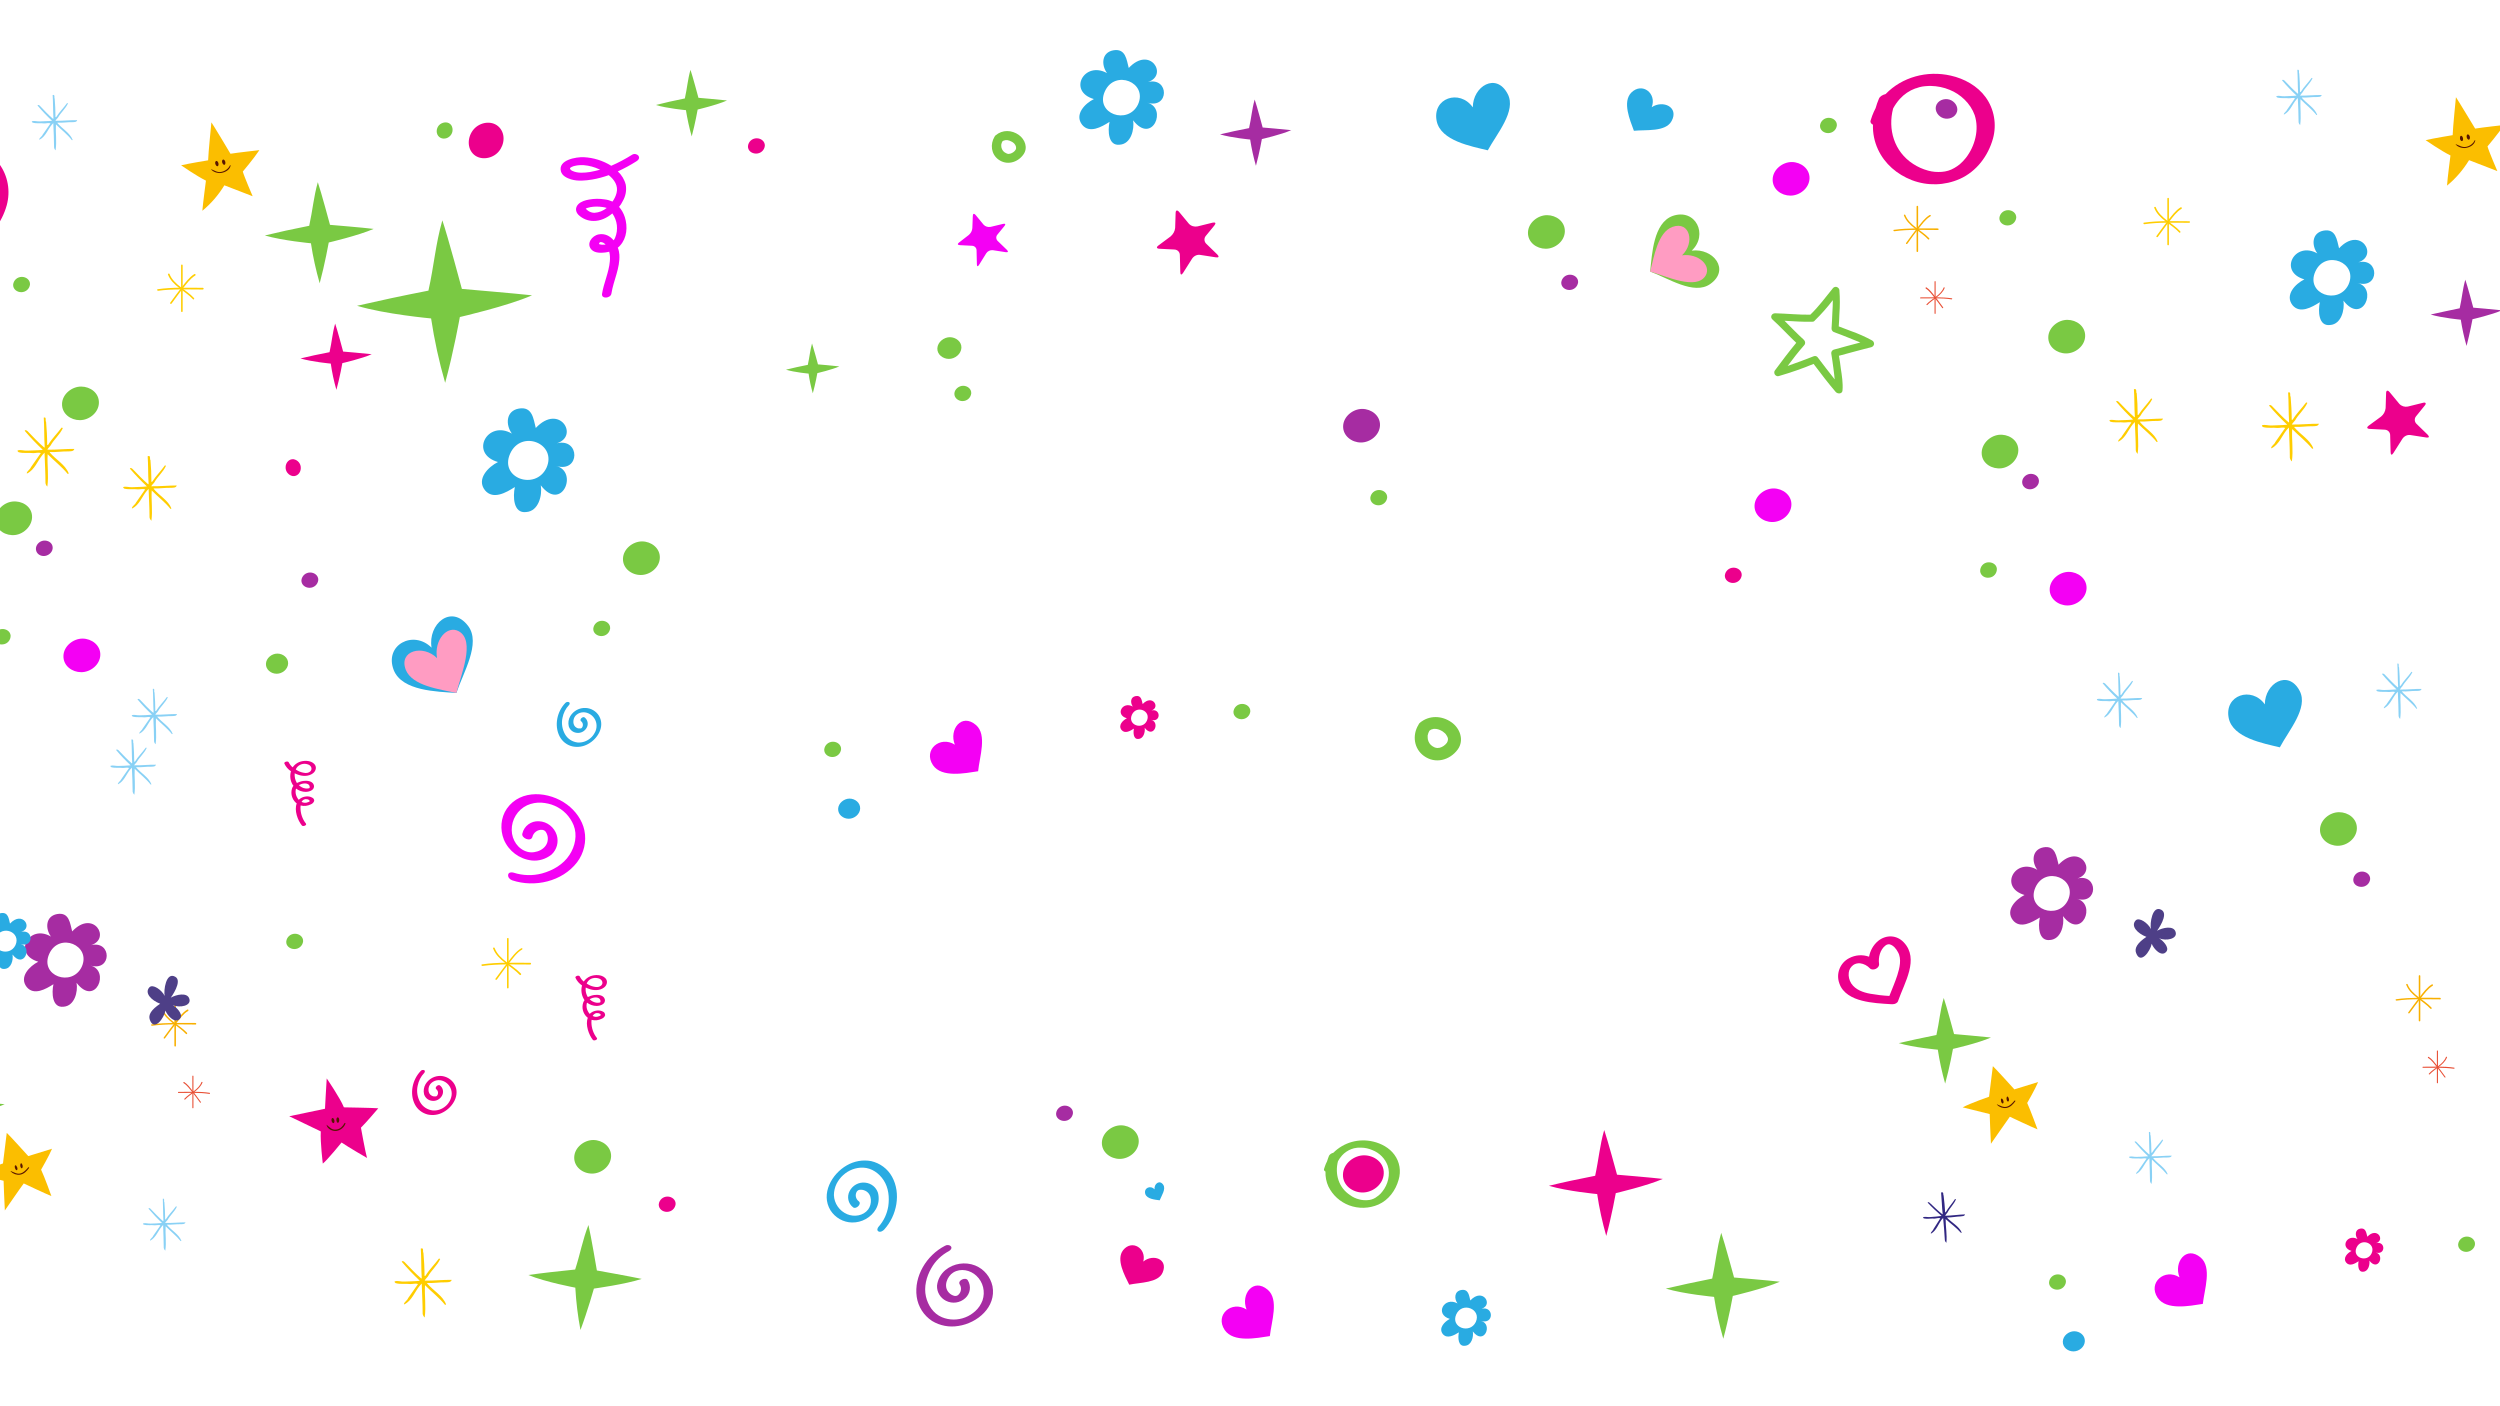 <?xml version="1.0" encoding="utf-8"?>
<!-- Generator: Adobe Illustrator 25.2.3, SVG Export Plug-In . SVG Version: 6.00 Build 0)  -->
<svg version="1.1" id="Layer_1" xmlns="http://www.w3.org/2000/svg" xmlns:xlink="http://www.w3.org/1999/xlink" x="0px" y="0px"
	 viewBox="0 0 1600 900" style="enable-background:new 0 0 1600 900;" xml:space="preserve">
<style type="text/css">
	.st0{clip-path:url(#SVGID_2_);}
	.st1{fill:#EC008C;}
	.st2{fill:#F400F4;}
	.st3{fill:#7AC943;}
	.st4{fill:#A62CA2;}
	.st5{fill:#29ABE2;}
	.st6{fill:#FF9CC2;}
	.st7{fill:#FBBE00;}
	.st8{fill:#581600;}
	.st9{fill:#F8AF00;}
	.st10{fill:#E84F35;}
	.st11{fill:#FFCD00;}
	.st12{fill:#4E3F87;}
	.st13{fill:#312782;}
	.st14{fill:#89D1F5;}
</style>
<g>
	<defs>
		<rect id="SVGID_1_" width="1600" height="900"/>
	</defs>
	<clipPath id="SVGID_2_">
		<use xlink:href="#SVGID_1_"  style="overflow:visible;"/>
	</clipPath>
	<g class="st0">
		<path class="st1" d="M872.1,763.2c6.6,0,13.3-5.3,13.5-12.2c0.3-7-6.1-11.6-12.6-11.6s-13.3,5.3-13.5,12.2
			C859.2,758.6,865.6,763.2,872.1,763.2L872.1,763.2z"/>
		<path class="st2" d="M1145.9,125.2c6,0,12-4.8,12.2-11s-5.5-10.5-11.4-10.5s-12,4.8-12.2,11C1134.3,121.1,1140,125.2,1145.9,125.2
			z"/>
		<path class="st3" d="M410.1,368c6,0,12-4.8,12.2-11s-5.5-10.5-11.4-10.5s-12,4.8-12.2,11S404.1,368,410.1,368z"/>
		<path class="st3" d="M1322.3,226.2c6,0,12-4.8,12.2-11c0.2-6.4-5.5-10.5-11.4-10.5s-12,4.8-12.2,11
			C1310.7,222,1316.4,226.2,1322.3,226.2z"/>
		<path class="st4" d="M871,283.2c6,0,12-4.8,12.2-11s-5.5-10.5-11.4-10.5s-12,4.8-12.2,11S865.1,283.2,871,283.2z"/>
		<path class="st2" d="M1323.2,387.5c6,0,12-4.8,12.2-11s-5.5-10.5-11.4-10.5s-12,4.8-12.2,11S1317.3,387.5,1323.2,387.5
			L1323.2,387.5z"/>
		<path class="st3" d="M716.6,741.7c6,0,12-4.8,12.2-11s-5.5-10.5-11.4-10.5s-12,4.8-12.2,11S710.7,741.7,716.6,741.7L716.6,741.7z"
			/>
		<path class="st3" d="M378.9,751.1c6,0,12-4.8,12.2-11s-5.5-10.5-11.4-10.5s-12,4.8-12.2,11S372.9,751.1,378.9,751.1L378.9,751.1z"
			/>
		<path class="st3" d="M384.9,407.1c2.9,0,5.3-2.1,5.6-5c0.1-2.9-2.5-4.8-5.2-4.8c-2.9,0-5.3,2.1-5.6,5
			C379.5,405.2,382.2,407.1,384.9,407.1L384.9,407.1z"/>
		<path class="st2" d="M1134.3,334.1c6,0,12-4.8,12.2-11s-5.5-10.5-11.4-10.5s-12,4.8-12.2,11S1128.4,334.1,1134.3,334.1z"/>
		<path class="st1" d="M1109.1,373.1c2.9,0,5.3-2.1,5.6-5c0.1-2.9-2.5-4.8-5.2-4.8c-2.9,0-5.3,2.1-5.6,5
			C1103.8,371.2,1106.4,373.1,1109.1,373.1z"/>
		<path class="st4" d="M198.1,376.2c2.9,0,5.3-2.1,5.6-5c0.1-2.9-2.5-4.8-5.2-4.8c-2.9,0-5.3,2.1-5.6,5
			C192.8,374.3,195.4,376.2,198.1,376.2z"/>
		<path class="st3" d="M188.4,607.4c2.9,0,5.3-2.1,5.6-5c0.1-2.9-2.5-4.8-5.2-4.8c-2.9,0-5.3,2.1-5.6,5
			C183,605.5,185.7,607.4,188.4,607.4z"/>
		<path class="st1" d="M182.8,298.8c-0.2,2.9,1.8,5.4,4.6,5.9c2.9,0.3,5-2.2,5.1-4.9c0.2-2.9-1.8-5.4-4.6-5.9
			C185,293.6,182.9,296.1,182.8,298.8z"/>
		<path class="st3" d="M794.6,460.3c2.9,0,5.3-2.1,5.6-5c0.1-2.9-2.5-4.8-5.2-4.8c-2.9,0-5.3,2.1-5.6,5
			C789.3,458.4,791.9,460.3,794.6,460.3L794.6,460.3z"/>
		<path class="st3" d="M532.7,484.5c2.9,0,5.3-2.1,5.6-5c0.1-2.9-2.5-4.8-5.2-4.8c-2.9,0-5.3,2.1-5.6,5
			C527.4,482.6,530,484.5,532.7,484.5z"/>
		<path class="st3" d="M882.2,323.4c2.9,0,5.3-2.1,5.6-5c0.1-2.9-2.5-4.8-5.2-4.8c-2.9,0-5.3,2.1-5.6,5
			C876.9,321.5,879.5,323.4,882.2,323.4z"/>
		<path class="st1" d="M426.8,775.6c2.9,0,5.3-2.1,5.6-5c0.1-2.9-2.5-4.8-5.2-4.8c-2.9,0-5.3,2.1-5.6,5
			C421.5,773.7,424.1,775.6,426.8,775.6z"/>
		<path class="st1" d="M483.9,98.3c2.9,0,5.3-2.1,5.6-5c0.1-2.9-2.5-4.8-5.2-4.8c-2.9,0-5.3,2.1-5.6,5
			C478.5,96.4,481.1,98.3,483.9,98.3z"/>
		<path class="st4" d="M681.1,717.4c2.9,0,5.3-2.1,5.6-5c0.1-2.9-2.5-4.8-5.2-4.8c-2.9,0-5.3,2.1-5.6,5
			C675.7,715.5,678.4,717.4,681.1,717.4z"/>
		<path class="st3" d="M1279.1,278.3c-6,0.8-11.3,6.2-10.8,12.4s6.8,9.7,12.6,9s11.3-6.2,10.8-12.4S1284.9,277.6,1279.1,278.3
			L1279.1,278.3z"/>
		<path class="st4" d="M1299.1,303.3c-2.7,0.3-5.2,2.8-4.9,5.7s3.1,4.5,5.8,4.1s5.2-2.8,4.9-5.7S1301.8,303,1299.1,303.3z"/>
		<path class="st3" d="M1272.2,359.9c-2.9,0.3-5,2.8-4.9,5.7c0.3,2.9,3.1,4.5,5.8,4.1c2.9-0.3,5-2.8,4.9-5.7
			C1277.8,361.2,1274.9,359.6,1272.2,359.9z"/>
		<path class="st1" d="M317.5,98.6c4.7-3.7,6.5-11.2,2.8-16.2s-10.8-4.9-15.5-1.2s-6.5,11.2-2.9,16.2S312.8,102.3,317.5,98.6
			L317.5,98.6z"/>
		<path class="st3" d="M287.5,87.5c2.3-1.8,2.8-5,1.3-7.4c-1.7-2.3-4.9-2.2-7.1-0.6s-3,5.1-1.3,7.4S285.4,89.2,287.5,87.5z"/>
		<path class="st4" d="M1242.7,75.2c3.1,1.6,7.5,0.7,9.3-2.5s-0.1-6.9-3.2-8.5s-7.5-0.7-9.3,2.5
			C1237.8,69.9,1239.6,73.6,1242.7,75.2z"/>
		<path class="st4" d="M1004.4,185.6c2.9,0,5.3-2.1,5.6-5c0.1-2.9-2.5-4.8-5.2-4.8c-2.9,0-5.3,2.1-5.6,5
			C999.1,183.7,1001.7,185.6,1004.4,185.6L1004.4,185.6z"/>
		<path class="st3" d="M607.3,229.7c3.9,0,7.8-3.1,8-7.1s-3.6-6.8-7.4-6.8s-7.8,3.1-8,7.1S603.5,229.7,607.3,229.7L607.3,229.7z"/>
		<path class="st3" d="M616,256.7c2.9,0,5.3-2.1,5.6-5c0.1-2.9-2.5-4.8-5.2-4.8s-5.5,2.2-5.6,5S613.3,256.7,616,256.7z"/>
		<path class="st5" d="M543.2,524c3.6,0,7.2-2.9,7.3-6.6s-3.3-6.3-6.8-6.3s-7.2,2.9-7.3,6.6S539.6,524,543.2,524z"/>
		<path class="st3" d="M177.1,431.2c3.6,0,7.2-2.9,7.3-6.6s-3.3-6.3-6.9-6.3s-7.2,2.9-7.3,6.6S173.5,431.2,177.1,431.2z"/>
		<path class="st3" d="M1284.8,144.3c2.9,0,5.3-2.1,5.6-5c0.1-2.9-2.5-4.8-5.2-4.8c-2.9,0-5.3,2.1-5.6,5
			C1279.5,142.4,1282.1,144.3,1284.8,144.3z"/>
		<path class="st3" d="M1170,85.2c2.9,0,5.3-2.1,5.6-5c0.1-2.9-2.5-4.8-5.2-4.8c-2.9,0-5.3,2.1-5.6,5
			C1164.7,83.3,1167.3,85.2,1170,85.2L1170,85.2z"/>
		<path class="st3" d="M989.3,159.2c6,0,12-4.8,12.2-11c0.2-6.4-5.5-10.5-11.4-10.5s-12,4.8-12.2,11
			C977.7,155.1,983.4,159.2,989.3,159.2z"/>
		<path class="st3" d="M274.2,186c3.6-16.1,4.5-29.6,8.9-45c3.4,9.9,12.5,43.9,12.5,43.9s35.1,3,44.9,4.1
			c-15.3,6.8-46.2,13.9-46.2,13.9s-4,22.4-9.4,42.1c-3.9-13.5-6.9-27.3-9-41.2c0,0-29.6-2.7-47.4-8.1
			C243.8,192.2,256.3,189.5,274.2,186z"/>
		<path class="st1" d="M210.9,225.4c1.5-6.6,1.8-12,3.6-18.3c1.4,4,5.1,17.9,5.1,17.9s14.3,1.2,18.3,1.7c-6.2,2.8-18.8,5.7-18.8,5.7
			s-1.6,9.1-3.8,17.1c-1.6-5.5-2.8-11.1-3.6-16.8c0,0-12.1-1.1-19.4-3.3C198.5,227.9,203.6,226.8,210.9,225.4z"/>
		<path class="st3" d="M438.3,63c1.5-6.6,1.8-12,3.6-18.3c1.4,4,5.1,17.9,5.1,17.9s14.3,1.2,18.3,1.7c-6.2,2.8-18.8,5.8-18.8,5.8
			s-1.6,9.1-3.8,17.2c-1.6-5.5-2.8-11.2-3.7-16.8c0,0-12-1.1-19.3-3.3C425.9,65.6,431,64.5,438.3,63z"/>
		<path class="st3" d="M517,233.5c1.1-4.9,1.4-9,2.7-13.7c1,3,3.8,13.4,3.8,13.4s10.7,0.9,13.7,1.3c-4.7,2.1-14.1,4.3-14.1,4.3
			s-1.2,6.8-2.9,12.9c-1.2-4.1-2.1-8.3-2.7-12.6c0,0-9-0.8-14.5-2.5C507.7,235.4,511.6,234.6,517,233.5z"/>
		<path class="st4" d="M799.4,82c1.5-6.6,1.8-12,3.6-18.3c1.4,4,5.1,17.9,5.1,17.9s14.3,1.2,18.3,1.7c-6.2,2.8-18.8,5.7-18.8,5.7
			s-1.6,9.1-3.8,17.1c-1.6-5.5-2.8-11.1-3.7-16.8c0,0-12-1.1-19.3-3.3C787,84.5,792.1,83.4,799.4,82z"/>
		<path class="st1" d="M1020.9,752.5c2.3-10.5,2.9-19.3,5.8-29.3c2.2,6.4,8.2,28.6,8.2,28.6s22.8,1.9,29.3,2.7
			c-10,4.4-30.1,9.1-30.1,9.1s-2.6,14.6-6.1,27.4c-2.5-8.8-4.5-17.8-5.8-26.8c0,0-19.3-1.8-30.9-5.3
			C1001.1,756.5,1009.3,754.8,1020.9,752.5z"/>
		<path class="st3" d="M1095.8,818.3c2.3-10.5,2.9-19.3,5.8-29.3c2.2,6.4,8.2,28.6,8.2,28.6s22.9,1.9,29.3,2.7
			c-10,4.4-30.1,9.1-30.1,9.1s-2.6,14.6-6.1,27.4c-2.5-8.8-4.5-17.7-5.9-26.8c0,0-19.3-1.8-30.9-5.3
			C1076,822.4,1084.2,820.6,1095.8,818.3z"/>
		<path class="st3" d="M1239.3,662.4c1.9-8.5,2.3-15.5,4.7-23.7c1.8,5.2,6.6,23.1,6.6,23.1s18.5,1.6,23.6,2.2
			c-8,3.6-24.3,7.3-24.3,7.3s-2.1,11.8-5,22.2c-2-7.1-3.6-14.4-4.7-21.7c0,0-15.6-1.4-25-4.2
			C1223.3,665.7,1229.9,664.3,1239.3,662.4z"/>
		<path class="st3" d="M368.1,812.5c3.3-10.2,4.7-18.8,8.5-28.5c1.6,6.6,5.4,29.1,5.4,29.1s22.4,4,28.7,5.4
			c-10.3,3.4-30.6,6.2-30.6,6.2s-4,14.2-8.6,26.5c-1.7-8.9-2.8-18-3.3-27.1c0,0-18.9-3.5-30.1-8.1
			C348.1,814.6,356.4,813.7,368.1,812.5z"/>
		<path class="st3" d="M197.9,144.5c2.2-10,2.8-18.3,5.5-27.9c2.1,6.1,7.8,27.3,7.8,27.3s21.8,1.8,27.9,2.6
			c-9.5,4.2-28.7,8.7-28.7,8.7s-2.5,13.9-5.8,26.1c-2.4-8.4-4.3-16.9-5.6-25.6c0,0-18.3-1.7-29.5-5
			C179,148.4,186.8,146.7,197.9,144.5z"/>
		<path class="st3" d="M1179.2,249.9c0.4-4.7-0.4-9.6-1.1-14.2c-0.3-2.7-0.7-5.4-1.2-8c7-1.9,14-3.8,21-5.6c0.8-0.3,1.3-1,1.5-1.8
			c0.1-1-0.4-2-1.4-2.5c-4.3-2.3-8.7-4.3-13.3-5.9c-2.6-1-5.3-2-7.9-3c0.2-2.6,0.3-5.2,0.4-7.8c0.4-5.2,0.4-10.3,0-15.5
			c-0.2-1.3-1.4-2.2-2.7-2c-0.6,0.1-1.1,0.4-1.4,0.8c-4.7,5.8-9.1,11.8-14.5,17c-7.5,0.1-14.9-0.7-22.4-0.9c-2.3-0.1-3.6,2.4-1.8,4
			c5.3,4.8,10.1,10.1,15.2,14.9c-4.7,5.7-9.2,11.6-13.6,17.6c-0.8,1-0.6,2.5,0.5,3.3c0.6,0.5,1.4,0.6,2.2,0.3
			c7.5-2.2,14.8-4.7,22-7.7c4.6,6.1,9.2,12.2,14.2,18C1176.2,252.3,1179.1,252.1,1179.2,249.9z M1160.8,228
			c-5.5,2.1-11.1,4.3-16.7,6.2c3.4-4.6,6.9-9.1,10.7-13.4c0.8-1,0.6-2.4-0.3-3.3c-4.3-3.9-8.3-8.1-12.4-12.2
			c6,0.3,11.9,0.8,17.9,0.6c0.6,0,1.2-0.3,1.5-0.8l0,0c4.1-4,8-8.4,11.5-13c0,2.7-0.1,5.5-0.3,8.2c-0.1,3.3-0.3,6.5-0.5,9.7
			c-0.1,1,0.4,2,1.4,2.5c3.1,1.1,6.1,2.3,9.1,3.5c2.6,1,5.3,2.1,7.9,3.2c-5.7,1.5-11.4,3-17.1,4.6c-1,0.4-1.6,1.4-1.5,2.4
			c0.5,3.2,1,6.4,1.4,9.7c0.3,2.3,0.6,4.6,0.8,6.9c-3.7-4.6-7.2-9.3-10.8-14C1162.9,228,1161.8,227.6,1160.8,228z"/>
		<path class="st1" d="M749.2,151.3c1.6-1.4,2.7-3.3,2.9-5.4l0.3-9.5c0-1.9,1-2.2,2.2-0.8l6.3,7.6c1.4,1.5,3.5,2.1,5.5,1.7l9.7-2.4
			c1.8-0.4,2.3,0.3,1.1,1.8l-5.5,6.7c-1.2,1.4-1.1,3.6,0.2,4.9l7.2,7c1.3,1.3,0.9,2.1-0.9,1.8l-10.3-1.6c-2-0.2-3.9,0.8-5,2.5
			l-5.7,9c-1,1.6-1.8,1.4-1.8-0.5l-0.3-10.9c0-1.9-1.5-3.4-3.4-3.5l-9.7-0.5c-1.8-0.1-2.1-1-0.6-2.1L749.2,151.3z"/>
		<path class="st2" d="M620,150.4c1.3-1.1,2.2-2.7,2.3-4.4l0.3-7.8c0-1.5,0.8-1.8,1.8-0.6l5.1,6.2c1.1,1.2,2.8,1.7,4.5,1.4l7.9-1.9
			c1.5-0.4,1.9,0.3,0.9,1.4l-4.5,5.5c-1,1.2-0.9,2.9,0.2,4l5.9,5.7c1.1,1.1,0.8,1.7-0.7,1.5l-8.4-1.3c-1.6-0.1-3.2,0.6-4.1,2
			l-4.6,7.4c-0.8,1.3-1.4,1.1-1.4-0.4l-0.2-8.9c0-1.5-1.2-2.8-2.8-2.9l-7.9-0.4c-1.5-0.1-1.7-0.8-0.5-1.7L620,150.4z"/>
		<path class="st5" d="M565.9,786.9c8.1-8.9,10.9-23.1,5-33.8c-2.8-5.1-7.7-8.7-13.4-10c-5.3-1-10.8,0-15.5,2.7
			c-9.7,5.5-16.9,18.3-10.5,28.8c3,4.7,8.2,7.7,13.8,7.8c6.3,0.1,12.2-3.2,15.3-8.6c1.8-3.2,2.2-6.9,1.3-10.4
			c-1.2-3.6-4.3-6.1-8.1-6.5c-4.2-0.5-8.2,1.7-10.1,5.5c-1.8,3.5-0.9,7.9,2.3,10.3c1.8,1.5,5.8-2.2,3.6-3.9c-1.9-1.4-2.5-4-1.3-6.1
			c0.4-0.6,1-1.1,1.7-1.2c1.3-0.2,2.6,0,3.8,0.6c4.6,2.2,4.3,8.7,1.8,12c-3.1,4-8.8,4.9-13.4,3c-5-2.1-8.3-6.9-8.5-12.2
			c0-2.5,0.6-5,1.7-7.3c1.1-2.1,2.5-4,4.2-5.5c3.5-3.2,8.1-5,12.9-4.8c5.4,0.2,10.1,3.6,13,8c3.2,4.9,3.8,11,3,16.7
			c-0.8,4.9-2.9,9.4-6.2,13.1c-0.7,0.8-1.3,2.3-0.1,3S565.1,787.8,565.9,786.9L565.9,786.9z"/>
		<path class="st4" d="M604.8,797.3c-11.7,6-20,19.4-18.1,32.7c0.9,6.3,4.5,11.9,9.8,15.4c5.1,3.1,11.1,4.2,16.9,3.2
			c12.1-1.8,24.3-12.1,21.8-25.4c-1.3-6-5.4-11-11.1-13.3c-6.4-2.5-13.7-1.4-19,2.9c-3,2.5-5,6.1-5.4,10c-0.2,4.1,2.1,7.9,5.7,9.7
			c4.1,2.1,9,1.4,12.4-1.7c3.2-2.9,3.9-7.7,1.6-11.4c-1.3-2.3-6.7,0-5.2,2.6c1.4,2.2,1,5.1-1,6.8c-0.6,0.5-1.4,0.7-2.2,0.6
			c-1.4-0.3-2.7-1-3.7-2.1c-3.8-4-1.1-10.5,2.8-12.9c4.7-2.9,10.9-1.6,14.8,2.1c4.3,4,5.8,10.2,3.9,15.8c-1,2.6-2.5,4.9-4.6,6.8
			c-1.9,1.7-4,3.1-6.4,4c-4.8,1.9-10.2,1.9-15-0.1c-5.5-2.3-8.9-7.6-10.2-13.2c-1.4-6.2,0.3-12.7,3.4-18.1c2.6-4.7,6.6-8.5,11.3-11
			c1-0.5,2.2-1.9,1.3-3S605.9,796.6,604.8,797.3L604.8,797.3z"/>
		<path class="st2" d="M327.8,563.4c14.4,4.8,32,0.8,41.5-11.5c4.4-5.8,6.2-13.3,4.7-20.5c-1.4-6.6-5.7-12.5-11.1-16.5
			c-11.3-8.4-29.6-10.1-38.5,2.6c-4,5.8-4.5,13.4-1.9,19.9c3.1,7.3,9.9,12.4,17.8,13.3c4.5,0.5,9-0.9,12.6-3.7
			c3.5-3.2,4.8-8.1,3.4-12.6c-1.6-5-6.1-8.6-11.4-8.8c-5-0.3-9.5,3-10.6,7.9c-0.8,2.9,5.4,5.5,6.4,2.2c0.7-2.9,3.4-4.9,6.4-4.6
			c0.9,0.1,1.7,0.6,2.2,1.3c0.9,1.4,1.4,3,1.3,4.7c-0.2,6.4-7.8,9.4-12.9,8.1c-6.2-1.6-10.1-7.6-10.2-13.9c-0.1-6.8,3.7-13,9.8-15.9
			c2.9-1.3,6.1-1.9,9.2-1.7c2.9,0.2,5.8,0.8,8.5,2c5.5,2.4,9.8,6.8,12.1,12.4c2.5,6.3,1,13.5-2.6,19c-4,6.2-10.7,10-17.6,11.9
			c-6,1.6-12.3,1.4-18.2-0.5c-1.3-0.4-3.3-0.3-3.5,1.4S326.4,562.9,327.8,563.4L327.8,563.4z"/>
		<path class="st1" d="M269.2,685.5c-5.3,5.5-7.2,14.4-3.7,21.3c1.7,3.3,4.7,5.6,8.3,6.5c3.4,0.7,6.9,0.2,9.9-1.5
			c6.2-3.3,11-11.2,7.1-18c-1.8-3-5.1-5-8.6-5.2c-4-0.2-7.7,1.8-9.8,5.2c-1.2,2-1.5,4.3-1,6.5c0.7,2.3,2.6,3.9,5,4.2
			c2.6,0.4,5.2-0.9,6.5-3.3c1.2-2.2,0.7-4.9-1.3-6.5c-1.1-1-3.7,1.3-2.4,2.4c1.2,0.9,1.5,2.6,0.7,3.9c-0.2,0.4-0.6,0.7-1.1,0.7
			c-0.8,0.1-1.7,0-2.4-0.4c-2.9-1.4-2.6-5.6-0.9-7.6c2.1-2.4,5.6-3.1,8.5-1.7c3.1,1.4,5.1,4.5,5.1,7.9c0,1.6-0.5,3.2-1.2,4.6
			c-0.7,1.3-1.6,2.5-2.7,3.4c-2.3,2-5.2,3-8.2,2.8c-3.4-0.4-6.4-2.3-8.1-5.3c-1.8-3.2-2.4-7-1.6-10.5c0.6-3.1,2-5.9,4.1-8.1
			c0.5-0.5,0.8-1.4,0.1-1.9C270.6,684.6,269.7,684.8,269.2,685.5L269.2,685.5z"/>
		<path class="st5" d="M361.8,449.9c-5.3,5.5-7.2,14.4-3.7,21.3c1.7,3.3,4.7,5.7,8.3,6.5c3.4,0.7,6.8,0.2,9.9-1.5
			c6.2-3.3,11-11.2,7.1-18c-1.8-3-5.1-5-8.6-5.1c-4-0.2-7.7,1.8-9.8,5.2c-1.2,2-1.5,4.3-1,6.5c0.7,2.3,2.6,3.9,5,4.2
			c2.6,0.4,5.2-0.9,6.5-3.3c1.2-2.2,0.7-4.9-1.3-6.5c-1.1-1-3.7,1.3-2.3,2.4c1.2,0.9,1.5,2.6,0.7,3.9c-0.2,0.4-0.6,0.7-1.1,0.7
			c-0.8,0.1-1.7,0-2.4-0.4c-2.8-1.4-2.6-5.5-0.9-7.6c2.1-2.4,5.6-3,8.5-1.6c3.1,1.4,5.1,4.5,5.1,7.9c0,1.6-0.4,3.2-1.2,4.5
			c-0.7,1.3-1.6,2.5-2.7,3.4c-2.3,2-5.2,3-8.2,2.8c-3.4-0.4-6.4-2.3-8.1-5.3c-1.8-3.2-2.4-7-1.6-10.5c0.6-3.1,2-5.9,4.1-8.1
			c0.5-0.5,0.8-1.4,0.1-1.9C363.3,449,362.4,449.3,361.8,449.9L361.8,449.9z"/>
		<path class="st1" d="M199.8,510.5c-2.1-1.3-5.2-0.9-7.2,0.3c-0.5,0.3-1,0.7-1.4,1.1c-0.5-0.6-1-1.3-1.3-2
			c-0.7-1.4-0.9-3.1-0.6-4.6c0-0.2,0.1-0.4,0.2-0.6c1.7,1.3,3.9,2.1,6.1,2.1c2.5,0,6.2-1.3,5.2-4.5c-0.9-2.6-4.5-2.8-6.7-2.5
			c-1.4,0.2-2.8,0.7-4.1,1.3c-1.1-1.8-1.6-4-1.4-6.2c0.5,0.3,1.1,0.5,1.6,0.7c3.2,1.3,7.2,1.5,10.1-0.7c2-1.5,2.6-4.3,0.7-6.1
			c-2.4-2.3-6.6-2.2-9.5-1.1c-1.7,0.7-3.2,1.9-4.2,3.4c-1.1-0.9-1.9-2-2.5-3.2c-0.5-1.1-3.3-0.3-2.8,0.8c0.9,2,2.4,3.7,4.2,4.9
			c-0.8,2.9-0.5,6,1.1,8.6c0.2,0.3,0.3,0.5,0.5,0.7c-0.4,0.5-0.7,1.1-0.9,1.7c-1,3.2-0.1,6.7,2.3,9c0.2,0.2,0.5,0.4,0.7,0.6
			c-1.7,4.4,0.6,10.8,3.3,14.1c0.7,0.9,3.4-0.1,2.6-1.2c-2.3-2.9-3.5-6.5-3.5-10.2c0-0.5,0.1-1,0.1-1.4c2.2,0.6,4.5,0.3,6.5-0.7
			c1-0.4,1.9-1.2,2.2-2.3C201.1,511.6,200.6,510.8,199.8,510.5z M190,491.2c1.6-2.1,4.5-2.9,7-2c2.1,0.6,3.2,2.9,1.6,4.5
			c-0.9,0.8-2.1,1.1-3.3,1c-1.8-0.2-3.5-0.7-5-1.6c-0.3-0.2-0.7-0.4-1-0.6C189.5,492,189.7,491.6,190,491.2z M191.4,502.4
			c1.6-0.9,4.6-1.6,6.2-0.2c0.3,0.3,0.5,0.7,0.6,1.2c0,0.2,0,0.4,0,0.6c0,0.2-0.1,0.2-0.2,0.4c0.2-0.2-0.1,0.1-0.1,0.1l0,0l-0.1,0
			h-0.1h-0.1l-0.3,0.1c-0.6,0.1-1.3,0.1-1.9,0c-1.5-0.2-3-1-4.1-2.1L191.4,502.4z M197.8,513.1c-0.2,0.1-0.5,0.3-0.7,0.3
			c-1.3,0.6-2.8,0.5-4.1-0.2c0.2-0.4,0.5-0.7,0.8-1c0.3-0.3,0.7-0.5,1.1-0.6c0.4-0.2,0.9-0.2,1.4-0.1c0.8,0,1.5,0.4,1.9,1
			c-0.1-0.1,0,0.2,0,0.1c0,0,0,0.1,0,0.1c0,0.1-0.1,0.2,0,0C198,513.1,198.1,513,197.8,513.1L197.8,513.1z"/>
		<path class="st1" d="M386,647.5c-2.1-1.3-5.2-0.9-7.2,0.3c-0.5,0.3-1,0.7-1.4,1.1c-0.5-0.6-1-1.3-1.3-2c-0.7-1.4-0.9-3.1-0.6-4.6
			c0-0.2,0.1-0.4,0.2-0.6c1.7,1.3,3.9,2.1,6.1,2.1c2.5,0,6.2-1.3,5.2-4.5c-0.9-2.6-4.5-2.8-6.7-2.5c-1.4,0.2-2.8,0.7-4.1,1.3
			c-0.4-0.7-0.8-1.4-1-2.2c-0.4-1.3-0.5-2.6-0.3-3.9c0.5,0.3,1.1,0.5,1.6,0.7c3.2,1.3,7.2,1.5,10.1-0.7c2-1.5,2.6-4.3,0.7-6.1
			c-2.4-2.3-6.6-2.2-9.5-1.1c-1.7,0.7-3.2,1.9-4.2,3.4c-1.1-0.9-1.9-2-2.5-3.2c-0.5-1.2-3.3-0.3-2.8,0.8c0.9,2,2.4,3.7,4.2,4.9
			c-0.8,2.9-0.4,6,1.1,8.6c0.1,0.3,0.3,0.5,0.5,0.8c-0.4,0.5-0.7,1.1-0.9,1.7c-1,3.2-0.1,6.7,2.3,9c0.2,0.2,0.5,0.4,0.7,0.6
			c-1.7,4.4,0.6,10.8,3.2,14.1c0.7,0.9,3.4-0.1,2.6-1.2c-2.3-2.9-3.5-6.5-3.5-10.2c0-0.5,0.1-1,0.1-1.4c2.2,0.6,4.5,0.3,6.5-0.7
			c1-0.4,1.9-1.2,2.2-2.3C387.2,648.6,386.8,647.8,386,647.5z M376.2,628.2c1.5-2.2,4.5-2.8,7-2c2.1,0.6,3.2,2.9,1.6,4.5
			c-0.9,0.8-2.1,1.1-3.3,1c-1.8-0.2-3.5-0.7-5-1.6c-0.3-0.2-0.7-0.4-1-0.6C375.6,629,375.9,628.6,376.2,628.2L376.2,628.2z
			 M377.5,639.4c1.6-0.9,4.6-1.7,6.2-0.2c0.3,0.3,0.5,0.7,0.6,1.2c0,0.2,0,0.4,0,0.7c0,0.2-0.1,0.2-0.2,0.4c0.2-0.2-0.1,0.1-0.1,0.1
			l0,0l-0.1,0h-0.1h-0.1l-0.3,0.1c-0.6,0.1-1.3,0.1-1.9,0c-1.5-0.3-3-1-4-2.1L377.5,639.4z M384,650.1c-0.2,0.1-0.5,0.3-0.7,0.3
			c-1.3,0.6-2.8,0.5-4-0.2c0.2-0.4,0.5-0.7,0.8-1c0.3-0.3,0.7-0.5,1.1-0.7c0.4-0.1,0.9-0.2,1.4-0.1c0.8,0,1.5,0.4,1.9,1
			c-0.1-0.1,0,0.2,0,0.1c0,0,0,0.1,0,0.1c0,0.1-0.1,0.2,0,0C384.2,650.1,384.3,650,384,650.1z"/>
		<circle class="st2" cx="383.5" cy="156" r="0"/>
		<path class="st2" d="M408.6,99.7c-1-1.2-2.7-1.5-4-0.7c-4.3,2.7-8.8,5.1-13.4,7.1c-5.3-3.3-11.4-5.2-17.6-5.5
			c-4.8-0.2-16.6,1.7-14.6,9.1c0.8,2.9,3.9,4.3,6.5,5.1c4.3,1.3,9.2,0.8,13.5,0.1c3.6-0.6,7.2-1.6,10.6-2.8c3.6,2.9,6.2,6.8,5,11.4
			c-0.5,2-1.4,3.8-2.6,5.5c-1.6-0.7-3.3-1.2-5.1-1.4c-3.2-0.5-6.5-0.5-9.8,0.1c-2.4,0.4-5.2,1.2-7,3c-2,2.1-1.9,4.7,0.1,6.8
			c2.6,2.5,6,3.9,9.6,3.9c4.4,0.1,8.6-1.9,12.1-4.8c3.2,4.5,3.9,10.4,1.8,15.5c-0.2,0.6-0.6,1.2-1,1.7c-2.3-2.8-5.6-4.5-9.5-3.8
			c-4.4,0.8-8.3,6.1-4.5,9.9c2.1,2.1,5.9,2,8.5,1.7c0.9-0.1,1.8-0.3,2.7-0.5c0.5,2,0.6,4,0.4,6.1c-0.6,7.2-3.9,13.8-5,20.9
			c-0.5,3.4,5.5,2.9,6-0.2c1.3-8.4,5.6-16.2,5.1-24.9c-0.1-1.5-0.4-3-1-4.5c0.5-0.4,1-0.8,1.4-1.3c4.5-4.9,5-12.1,3.1-18.2
			c-0.8-2.4-2-4.7-3.7-6.6c0.9-1.1,1.7-2.3,2.3-3.6c1.9-3.2,2.6-6.9,2-10.5c-0.8-3.3-2.6-6.3-5.1-8.6c4.1-1.9,8-4,11.8-6.4
			C408.6,102.5,409.6,101.1,408.6,99.7z M383.4,155.6C383.4,155.4,383.4,155.4,383.4,155.6z M386.5,156.6c-0.9,0.1-1.8,0-2.6-0.2
			c-0.1,0-0.2-0.1-0.3-0.1c0,0,0-0.1-0.2-0.2s0,0,0,0.1V156l0,0l0,0c0,0,0-0.1,0-0.1c0,0,0,0,0-0.1c0,0.1,0,0.1,0,0.2
			c0.4,0.3,0-0.3,0-0.2l0,0c0,0,0-0.1,0-0.1l0.1-0.2c-0.1,0.3,0,0,0.2-0.2c0,0,0.5-0.4,0.4-0.3h0.1l0,0l0.3-0.1h0.4
			c-0.9,0,0.9,0.3,0.3,0.1c0.3,0.1,1,0.4,1,0.4c0.5,0.3,1,0.7,1.4,1.2L386.5,156.6z M374.7,133.7L374.7,133.7L374.7,133.7z
			 M376.7,135.1c-0.6-0.4-1.1-0.8-1.6-1.3c-0.1-0.1-0.2-0.2-0.2-0.3l0,0c0.3-0.2,1-0.4,0.9-0.4c0.6-0.2,1.3-0.4,1.9-0.5
			c2.6-0.5,5.3-0.5,8-0.1c0.9,0.1,1.7,0.3,2.6,0.6c-2.2,1.8-4.9,2.9-7.8,3.1C379.1,136.2,377.8,135.8,376.7,135.1L376.7,135.1z
			 M377.5,110.1c-3.6,0.5-7.7,0.9-11.1-0.7c-0.4-0.2-0.8-0.4-1.1-0.7c0,0-0.4-0.6-0.4-0.5c0-0.1-0.1-0.2-0.1-0.3c0,0.1,0,0,0-0.1
			s0-0.1,0-0.1s0.5-0.6,0.1-0.2c0.3-0.3,0.7-0.6,1.1-0.7c0.6-0.3,1.1-0.5,1.7-0.6c1.9-0.5,3.9-0.6,5.9-0.5c3.5,0.3,6.9,1.2,10,2.7
			l0.5,0.2C381.9,109.2,379.7,109.7,377.5,110.1z"/>
		<path class="st1" d="M1218.4,603.1c-4.5-4.8-11.3-5-16.4-0.9c-3.1,2.6-5.1,6.2-5.8,10.1c-4.2-1.5-8.7-1.2-12.7,0.9
			c-5.9,3-8.6,10-6.3,16.2c2.1,6.3,8.4,9.5,14.4,11c6.2,1.6,12.6,1.9,18.9,2.3c0.3,0,0.5,0,0.8,0c1.5,0,3.1-0.8,3.5-2.1
			c0.1-0.1,0.1-0.2,0.1-0.3C1218.8,629,1228.5,613.7,1218.4,603.1z M1184.8,629.4c-1.3-2.1-1.9-4.5-1.6-6.9c0.2-2,1.3-3.7,2.9-4.9
			c1.3-0.9,2.8-1.2,4.3-1.1c2.5,0.3,4.7,1.5,6.4,3.3c1.9,1.8,6.2-0.2,5.8-2.9c-0.6-4.2,0.7-9.1,4-11.7c0.5-0.4,1-0.7,1.6-0.8
			c0.4-0.1,0.9-0.1,1.3,0c2.4,0.7,4.1,2.9,5.2,5c2.5,4.3,1,10.3-0.4,14.7s-3.4,8.9-5.1,13.3c-4.1-0.2-8.2-0.7-12.2-1.4
			C1192.5,635.2,1187.5,633.5,1184.8,629.4z"/>
		<path class="st5" d="M952.2,96.2c-10.8-2.6-30-6.1-32.7-18.6c-3.1-14.9,14.7-20.8,23.1-8.9c0-13.5,15-22.6,22.3-8.6
			C970.7,71,957.9,85.6,952.2,96.2z"/>
		<path class="st5" d="M1045.7,83.7c-2.5-6.8-7.5-18.4-1.7-24.4c7-7,16.5,0.5,13.1,9.3c7.3-4.8,17.6,0,12.7,8.9
			C1065.9,84.6,1053.4,82.9,1045.7,83.7z"/>
		<path class="st2" d="M812.7,855.1c-8.5,1.3-23.3,4.3-28.9-3.9c-6.5-9.8,4.6-19.1,14-13.1c-3.9-9.7,4.3-20.5,13.5-12.7
			C818.7,831.7,813.7,845.8,812.7,855.1z"/>
		<path class="st2" d="M626,493.6c-8.5,1.3-23.3,4.3-28.9-3.9c-6.5-9.8,4.6-19.1,14-13.1c-3.9-9.7,4.3-20.5,13.5-12.6
			C631.9,470.2,626.9,484.4,626,493.6z"/>
		<path class="st1" d="M722.7,822.2c-2.9-5.9-8.6-16.1-3.9-22.1c5.7-7.1,15.1-1.1,12.9,7.3c6.2-5.1,16.1-1.7,12.4,7
			C741.3,821.1,729.7,820.7,722.7,822.2z"/>
		<path class="st5" d="M742.2,768.2c-2.9-0.4-8.1-0.8-9.2-4c-1.2-3.9,3.3-5.9,5.9-3c-0.4-3.6,3.3-6.4,5.6-2.9
			C746.3,761,743.4,765.2,742.2,768.2z"/>
		<path class="st5" d="M292.1,443.5c-12.5-0.9-34.7-1.2-40.1-14.6c-6.3-16.2,12.6-26,24.2-14.4c-2.5-15.1,12.6-28.1,23.4-13.9
			C308,411.7,296.4,430.5,292.1,443.5z"/>
		<path class="st6" d="M292.1,443.5c-10.8-2.4-28.2-4.5-32.4-14.8c-4.8-12.4,11.1-16.4,20-7.5c-2-11.6,6.5-21.3,13.9-17.2
			C304.5,410,294.9,432.1,292.1,443.5z"/>
		<path class="st3" d="M1056.1,173.8c1.2-11.3,2.1-31.1,14.4-35.6c14.7-5.1,23,12.1,12.2,22.2c13.7-1.8,24.9,12.2,11.8,21.4
			C1084.1,189.1,1067.6,178,1056.1,173.8z"/>
		<path class="st6" d="M1056.1,173.8c2.5-9.6,4.9-25.2,14.3-28.6c11.3-4,14.4,10.4,6.1,18.2c10.5-1.4,18.9,6.5,15.1,13
			C1085.8,186,1066.2,176.7,1056.1,173.8z"/>
		<path class="st3" d="M892.4,739c-3.2-4.4-8.4-7.2-13.6-8.4c-9.2-2.2-18.8,0.5-25.5,7.2c-1.1,0.2-2.1,0.9-2.7,1.8
			c-0.5,1.2-0.9,2.4-1.3,3.7c-0.5,1-1,2-1.3,3c-0.2,0.6-0.4,1.2-0.6,1.8c-0.3,0.8,0.2,1.3,0.9,1.7c-0.1,3.3,0.5,6.6,1.9,9.6
			c2.7,5.5,7.4,9.8,13.2,12c6.1,2.3,12.8,2.1,18.8-0.5c6.5-2.9,11-9,12.9-15.8C896.8,749.5,895.8,743.6,892.4,739z M884.7,762.6
			c-0.7,0.9-1.5,1.8-2.4,2.5c-0.7,0.5-1.4,1-2.1,1.5c-1.5,0.9-3.2,1.4-5,1.5c-1.8,0.1-3.6,0-5.3-0.5c-2.1-0.5-4.1-1.4-5.8-2.7
			c-7.4-4.8-9.9-13.5-7.8-21.7c0.7-1.3,1.6-2.6,2.6-3.7c1.6-1.8,3.7-3.2,6-4.1h0.1l0.3-0.1c0.3-0.1,0.6-0.2,0.9-0.3
			c0.3-0.1,0.6-0.2,1-0.2l0.5-0.1c0.6-0.1,1.1-0.2,1.7-0.2h1h0.7c2.5,0,5,0.6,7.3,1.6c4.5,1.8,8,5.3,9.7,9.9
			C890,751.6,888.3,758.1,884.7,762.6L884.7,762.6z"/>
		<path class="st1" d="M1270.8,62.2c-5.2-7.2-13.7-11.9-22.3-13.8c-15.3-3.5-31.3,1-41.7,11.8c-2,0.5-3.7,1.5-4.3,3
			c-0.8,2-1.6,4-2.1,6c-0.8,1.6-1.6,3.2-2.2,4.9c-0.4,1-0.7,2-1,3c-0.4,1.3,0.4,2.2,1.5,2.7c-0.2,5.4,0.9,10.8,3.2,15.8
			c4.3,9.3,12.2,16,21.7,19.7c10,3.8,21,3.5,30.7-0.8c10.7-4.8,18.1-14.7,21.2-25.8C1278,79.6,1276.3,69.8,1270.8,62.2z M1258.2,101
			c-1.2,1.5-2.5,2.9-3.9,4.1c-1.1,0.9-2.3,1.7-3.5,2.4c-2.5,1.5-5.3,2.3-8.1,2.5c-2.9,0.2-5.9,0-8.7-0.8c-3.4-0.9-6.7-2.4-9.6-4.3
			c-12.2-7.9-16.3-22.2-12.8-35.5c1.2-2.2,2.6-4.2,4.3-6.1c2.7-3,6.1-5.3,9.9-6.7l0.1,0l0.4-0.1c0.5-0.2,1-0.3,1.5-0.5
			s1-0.3,1.5-0.4l0.9-0.2c0.9-0.1,1.9-0.3,2.8-0.3c0.5,0,1.1-0.1,1.6-0.1h0.5h0.7c4.1,0.1,8.2,0.9,12,2.5c6.8,2.7,13.3,8.6,16,16.2
			C1266.8,82.9,1264,93.5,1258.2,101z"/>
		<path class="st3" d="M652.1,86.4c-4.6-3.3-10.5-3.5-14.9,0.2c-0.3,0.2-0.5,0.6-0.7,0.9c-2.9,4.8-2.2,11.2,2.5,14.6
			c5.3,3.9,12.2,2,15.9-3.1C658.1,94.7,656,89.2,652.1,86.4z M649.9,96c-0.8,1.2-2.1,2-3.5,2.4c0.2-0.1-0.7,0.1-0.8,0.1h-0.3
			c-0.2,0-0.3,0-0.5-0.1c-0.2,0-0.4-0.1-0.6-0.2l-0.1-0.1c-0.2-0.1-1.2-0.6-1-0.5c-1.1-0.7-1.9-1.9-2.2-3.3
			c-0.1-0.6-0.1-1.2-0.1-1.7c0.1-0.8,0.4-1.5,0.8-2.2l0.5-0.3l0.3-0.1c0.1,0,0.2-0.1,0.3-0.1c0.1,0,0.9-0.2,0.8-0.2c0.3,0,0.6,0,1,0
			h0.3l0.4,0.1c0.4,0.1,0.8,0.2,1.1,0.3l0.1,0.1c0.2,0.1,0.3,0.1,0.5,0.2c0.4,0.2,0.9,0.4,1.3,0.7c-0.4-0.3,0.4,0.3,0.5,0.4
			c0.3,0.2,0.5,0.5,0.7,0.7c-0.2-0.2,0.3,0.5,0.4,0.6s0.3,0.7,0.3,0.7c0.1,0.2,0.1,0.4,0.2,0.7c-0.1-0.4,0,0.4,0,0.6
			C650.3,95.1,650.2,95.6,649.9,96z"/>
		<path class="st3" d="M929,462.3c-6.2-4.4-14.3-4.7-20.3,0.3c-0.4,0.3-0.7,0.8-0.9,1.3c-4,6.5-3,15.2,3.5,19.9
			c7.3,5.3,16.6,2.8,21.7-4.2C937.2,473.7,934.4,466.1,929,462.3z M926,475.4c-1.2,1.6-2.8,2.7-4.7,3.2c0.3-0.1-1,0.1-1.2,0.1h-0.4
			l-0.6-0.1c-0.3-0.1-0.5-0.1-0.8-0.2l-0.2-0.1c-0.3-0.1-1.6-0.9-1.3-0.7c-1.6-1-2.6-2.6-3-4.5c-0.1-0.8-0.1-1.6-0.1-2.4
			c0.2-1.1,0.6-2.1,1.1-3c0.3-0.2,0.6-0.4,0.7-0.5l0.3-0.2l0.5-0.2c0.2,0,1.2-0.3,1.1-0.3c0.4,0,0.9-0.1,1.3,0h0.4
			c0.2,0,0.3,0,0.5,0.1c0.5,0.1,1,0.2,1.5,0.4l0.2,0.1l0.7,0.3c0.6,0.3,1.2,0.6,1.7,1c-0.6-0.4,0.6,0.5,0.7,0.6c0.4,0.3,0.7,0.6,1,1
			c-0.3-0.3,0.5,0.7,0.5,0.8s0.5,0.9,0.5,0.9c0.1,0.3,0.2,0.6,0.3,0.9c-0.1-0.6,0,0.6,0,0.8C926.6,474.1,926.4,474.8,926,475.4
			L926,475.4z"/>
		<path class="st5" d="M349.7,299.5c-7.1,14.6-30.3,6.5-23.2-9.2S356.8,283.9,349.7,299.5z M318.7,295.7c-6.2,3.1-14,10.9-8.3,18.1
			c5.2,6.2,13.5,1.5,19.1-2.1c-1.3,6.2-1,17.1,7.3,16c7.8-0.5,10.4-10.6,9.3-17.1c13.5,17.6,24.3-8.8,9.8-12.4
			c15.5,4.7,15.5-18.1,0.5-14.5c14.5-4.6,1.6-25.9-13.5-9.8c-1.5-5.7-2.1-14-10.9-12.4c-8.3,1.5-8.5,10.4-4.4,16
			C312,268.5,300.1,290.3,318.7,295.7L318.7,295.7z"/>
		<path class="st4" d="M1323.5,576.1c-6.3,13.1-27.1,5.8-20.8-8.2S1329.8,562.2,1323.5,576.1z M1295.7,572.8
			c-5.6,2.8-12.5,9.7-7.4,16.2c4.6,5.6,12,1.4,17.2-1.8c-1.2,5.6-0.9,15.3,6.5,14.4c7-0.5,9.3-9.5,8.3-15.3
			c12.1,15.8,21.8-7.9,8.8-11.1c13.9,4.2,13.9-16.2,0.5-13c13-4.2,1.4-23.2-12.1-8.8c-1.4-5.1-1.9-12.5-9.7-11.1
			c-7.4,1.4-7.7,9.3-3.9,14.4C1289.7,548.4,1279,567.9,1295.7,572.8z"/>
		<path class="st5" d="M944.5,846.1c-3.8,7.9-16.3,3.5-12.5-4.9S948.3,837.8,944.5,846.1z M927.9,844.1c-3.3,1.7-7.5,5.8-4.5,9.7
			c2.8,3.3,7.2,0.8,10.3-1.1c-0.7,3.3-0.6,9.2,3.9,8.6c4.2-0.3,5.6-5.7,5-9.2c7.2,9.5,13.1-4.7,5.3-6.7c8.3,2.5,8.3-9.7,0.3-7.8
			c7.8-2.5,0.8-13.9-7.2-5.3c-0.8-3.1-1.1-7.5-5.8-6.7c-4.5,0.8-4.6,5.6-2.4,8.6C924.3,829.5,917.9,841.2,927.9,844.1L927.9,844.1z"
			/>
		<path class="st5" d="M728.3,66.9c-6.5,13.3-27.6,5.9-21.2-8.4S734.8,52.7,728.3,66.9z M700.1,63.4c-5.7,2.8-12.7,9.9-7.5,16.5
			c4.7,5.7,12.3,1.4,17.5-1.9c-1.2,5.7-0.9,15.6,6.6,14.6c7.1-0.5,9.4-9.7,8.5-15.6c12.3,16,22.2-8,9-11.3
			c14.2,4.3,14.2-16.5,0.5-13.2c13.2-4.3,1.4-23.6-12.3-9c-1.4-5.2-1.9-12.7-9.9-11.3c-7.5,1.4-7.8,9.4-4,14.6
			C693.9,38.7,683.1,58.5,700.1,63.4z"/>
		<path class="st1" d="M734,461.3c-2.9,6.1-12.5,2.7-9.6-3.8S736.9,454.8,734,461.3z M721.2,459.7c-2.6,1.3-5.8,4.5-3.4,7.5
			c2.2,2.6,5.6,0.6,7.9-0.9c-0.5,2.6-0.4,7.1,3,6.6c3.2-0.2,4.3-4.4,3.9-7.1c5.6,7.3,10.1-3.6,4.1-5.1c6.4,1.9,6.4-7.5,0.2-6
			c6-1.9,0.6-10.7-5.6-4.1c-0.6-2.4-0.9-5.8-4.5-5.1c-3.4,0.6-3.5,4.3-1.8,6.7C718.4,448.5,713.4,457.5,721.2,459.7L721.2,459.7z"/>
		<path class="st7" d="M135.3,78.3c0,0-2,19.8-2.1,24.3c0,0-12.3,2-17.3,3.2c0,0,9.8,6.8,15.9,9.8c0,0-2,15.2-2.3,19.3
			c5.6-4.6,10.3-10.1,14.1-16.3c0,0,13.2,5.1,18.1,7c0,0-5.6-13-6.3-15.8c0,0,7-8.3,10.6-13.7c0,0-14.4,1.6-18.5,2.3
			C147.6,98.4,135.7,78.7,135.3,78.3z"/>
		<path class="st8" d="M144.2,103.6c0.2,1-0.1,1.8-0.6,1.9s-1.1-0.6-1.4-1.5s0.1-1.8,0.6-1.9S144,102.7,144.2,103.6z"/>
		<path class="st8" d="M139.8,104.5c0.2,1-0.1,1.8-0.6,1.9s-1.1-0.6-1.4-1.5s0.1-1.8,0.6-1.9S139.6,103.5,139.8,104.5z"/>
		<path class="st8" d="M135,108.2c1.2,1.9,4.4,2.8,6.5,2.5c2.6-0.4,5.5-1.9,6.1-4.7c0-0.2-0.3-0.4-0.4-0.2c-1,2.2-3.1,3.7-5.5,4.2
			C139.2,110.6,137.3,109.1,135,108.2C135,108.2,135,108.2,135,108.2L135,108.2z"/>
		<path class="st1" d="M208,709.6c0,0,0.8-15.4,1.1-19.4c0,0,8.6,12.5,11,18.5c0,0,18.3,0.3,22,0.6c0,0-8.5,10-11.1,12.4
			c0,0,2.9,16.2,3.9,19.4c0,0-11.8-6.8-16.3-9.9c0,0-8.9,11-12,13.5c0,0-1.7-13.7-1.3-20.6c0,0-15.4-7.4-20.2-9.7
			C185.1,714.5,204.8,710.2,208,709.6z"/>
		<path class="st8" d="M214,717c0.2,0.9-0.1,1.8-0.6,1.8s-1-0.6-1.2-1.5s0.1-1.8,0.6-1.8S213.8,716.1,214,717z"/>
		<path class="st8" d="M217.1,716.8c0,0.9-0.3,1.7-0.8,1.8s-0.9-0.7-1-1.7s0.3-1.7,0.8-1.8S217.1,715.8,217.1,716.8z"/>
		<path class="st8" d="M209,719.9c0.4,2.7,3.9,4.2,6.3,3.9c2.6-0.4,4.9-2.2,5.8-4.7c0.1-0.3-0.4-0.6-0.6-0.3
			c-1.2,2.1-2.6,3.7-5.1,4.1c-2.9,0.5-4.4-1.4-6.4-3.1C209.1,719.8,209,719.8,209,719.9L209,719.9z"/>
		<path class="st7" d="M1275.4,682.5c-0.3,2.2-1.7,13.4-2.4,19.4c0,0-11.6,4-16.9,6.8l17.3,4.3c0,0,0.5,14.7,0.8,19
			c0,0,10.2-14.7,12.1-17.3c0,0,13.9,6.6,17.7,8.1c0,0-4.6-12.6-6.6-16.9c0,0,5.2-9,7-13.4c0,0-9.9,3-15.2,4.7
			c0,0-12.1-13.4-13.7-14.8L1275.4,682.5z"/>
		<path class="st8" d="M1282.1,704.4c0.3,0.8,0.2,1.6-0.2,1.8s-1-0.4-1.2-1.3s-0.2-1.6,0.2-1.8S1281.8,703.5,1282.1,704.4z"/>
		<path class="st8" d="M1285.7,703.3c0.2,0.9-0.1,1.6-0.5,1.7s-0.9-0.6-1-1.5s0.1-1.6,0.5-1.7S1285.5,702.5,1285.7,703.3z"/>
		<path class="st8" d="M1278,707c1.6,1.6,3.8,2.4,6,2.1c2.6-0.4,4.3-2.3,5.8-4.3c0.2-0.3-0.2-0.6-0.5-0.4c-1.5,1.7-2.8,3.3-5,3.9
			s-4.1-0.7-6.2-1.5C1278,706.8,1278,706.9,1278,707L1278,707z"/>
		<path class="st9" d="M112.6,640.7v28.6c0,0.3-0.2,0.5-0.5,0.5s-0.5-0.2-0.5-0.5l0,0v-28.6c0-0.3,0.2-0.5,0.5-0.5
			S112.6,640.4,112.6,640.7z"/>
		<path class="st9" d="M125.2,655.7c-9.3,0-18.6-0.5-27.9,0.8c-0.6,0.1-0.9-0.8-0.3-0.9c9.3-1.3,18.8-0.9,28.1-0.9
			c0.3,0,0.5,0.2,0.5,0.5S125.5,655.8,125.2,655.7L125.2,655.7z"/>
		<path class="st9" d="M104.4,646.1c2.6,6.7,10.6,9.9,15.3,14.9c0.4,0.5-0.3,1.2-0.7,0.7c-4.8-5.2-12.9-8.4-15.5-15.3
			C103.2,645.8,104.2,645.6,104.4,646.1L104.4,646.1z"/>
		<path class="st9" d="M120.4,647c-3.1,1.8-5.4,5.2-7.6,7.9c-2.5,3.1-4.8,6.4-7.2,9.6c-0.4,0.5-1.2,0-0.8-0.5
			c2.4-3.3,4.8-6.6,7.3-9.8c2.2-2.8,4.6-6.2,7.8-8.1c0.2-0.1,0.5,0,0.7,0.2C120.7,646.6,120.6,646.9,120.4,647z"/>
		<path class="st10" d="M123.1,688.7v20.3c0,0.2,0.2,0.3,0.4,0.3c0.1,0,0.3-0.1,0.3-0.3v-20.3c0-0.2-0.2-0.3-0.4-0.3
			C123.2,688.5,123.1,688.6,123.1,688.7z"/>
		<path class="st10" d="M114.1,699.5c6.6,0,13.3-0.4,19.9,0.6c0.4,0.1,0.6-0.6,0.2-0.7c-6.7-1-13.3-0.6-20-0.6
			c-0.2,0-0.3,0.2-0.3,0.4C113.8,699.3,114,699.4,114.1,699.5L114.1,699.5z"/>
		<path class="st10" d="M128.9,692.6c-1.8,4.8-7.6,7-10.9,10.6c-0.3,0.3,0.2,0.8,0.5,0.5c3.4-3.7,9.2-6,11.1-10.9
			C129.7,692.4,129.1,692.2,128.9,692.6z"/>
		<path class="st10" d="M117.5,693.2c2.2,1.3,3.8,3.7,5.4,5.6c1.8,2.2,3.4,4.5,5.1,6.8c0.3,0.3,0.9,0,0.6-0.3
			c-1.7-2.3-3.4-4.7-5.2-7c-1.6-2-3.3-4.4-5.5-5.8c-0.2-0.1-0.4,0-0.5,0.1C117.3,692.9,117.3,693.1,117.5,693.2L117.5,693.2z"/>
		<path class="st11" d="M271,801.8c0.4,4.6,0.7,9.8,0.7,14.8l0.6-0.1c2.5-4.1,5.8-7.2,8.6-11c0.3-0.1,0.6,0.1,0.8,0.3
			c-1.8,4.1-5.9,7.5-7.8,11.1c-0.7,1-1.8,1.8-2.1,2.7c5.7,0.1,12.2-0.6,17.3-0.5c-0.5,1.7-2.4,1.5-3.9,1.6
			c-4.1-0.1-7.5,0.6-11.7,0.4l-0.2,0.2c4,4.8,10,7.8,12.2,13.5c-0.2,0.2-0.4,0.3-0.7,0.3c-3.9-4.8-8.5-8.2-12.8-12.6
			c-0.4,6.9,0.8,13.5-0.2,20.7c-0.7-0.6-1.1-1.4-1.3-2.3c0-6.6-0.4-12.8-0.6-19.4l-1.3,1.4c-3.2,3.9-5,9.5-9.8,11.9l-0.3-0.1
			c0.2-1.5,2.1-2.3,2.7-3.9l6.3-9c-1.5-0.6-3.1,0-4.9,0c-3.1-0.4-6.3,0.3-9.4-0.6c-0.3-0.3-0.9-0.6-0.6-1.1c1.9-0.7,4,0.3,6.4,0.1
			c3.1-0.2,6.3-0.1,9.7-0.5c-4.1-3.9-8-7.9-11.6-12.2c0.5-0.9,1.5-0.1,1.9,0.3c3.5,3.6,6.8,7.2,10.7,10.5l0.2-0.4
			c-0.4-6.2-0.2-13-0.6-18.8C271.6,798.2,270.3,801.2,271,801.8z"/>
		<path class="st11" d="M325.5,600.8v31.3c0,0.3-0.2,0.5-0.5,0.5c-0.3,0-0.5-0.2-0.5-0.5v-31.3c0-0.3,0.2-0.5,0.5-0.5
			C325.3,600.2,325.5,600.5,325.5,600.8z"/>
		<path class="st11" d="M339.4,617.3c-10.2,0-20.4-0.5-30.6,0.9c-0.7,0.1-1-0.9-0.3-1c10.2-1.5,20.6-1,30.9-1c0.3,0,0.5,0.3,0.5,0.6
			C339.8,617.1,339.7,617.3,339.4,617.3L339.4,617.3z"/>
		<path class="st11" d="M316.6,606.8c2.8,7.4,11.6,10.8,16.8,16.3c0.5,0.5-0.3,1.3-0.8,0.8c-5.3-5.7-14.1-9.2-17-16.8
			C315.3,606.4,316.4,606.1,316.6,606.8L316.6,606.8z"/>
		<path class="st11" d="M334.1,607.7c-3.4,2-5.9,5.7-8.3,8.7c-2.7,3.4-5.3,7-7.8,10.5c-0.4,0.5-1.3,0-0.9-0.5
			c2.6-3.6,5.3-7.2,8-10.7c2.4-3.1,5.1-6.8,8.5-8.8c0.3-0.1,0.6-0.1,0.7,0.2C334.5,607.2,334.4,607.5,334.1,607.7L334.1,607.7
			L334.1,607.7z"/>
		<path class="st9" d="M1227.6,132.2v28.6c0,0.3-0.2,0.5-0.5,0.5s-0.5-0.2-0.5-0.5l0,0v-28.6c0-0.3,0.2-0.5,0.5-0.5
			S1227.6,131.9,1227.6,132.2z"/>
		<path class="st9" d="M1240.3,147.2c-9.3,0-18.6-0.5-27.9,0.8c-0.6,0.1-0.9-0.9-0.3-0.9c9.3-1.3,18.7-0.9,28.1-0.9
			c0.3,0,0.5,0.2,0.5,0.5S1240.5,147.3,1240.3,147.2L1240.3,147.2z"/>
		<path class="st9" d="M1219.4,137.6c2.6,6.7,10.6,9.9,15.3,14.9c0.4,0.5-0.3,1.1-0.7,0.7c-4.8-5.2-12.9-8.4-15.5-15.3
			C1218.3,137.3,1219.2,137.1,1219.4,137.6L1219.4,137.6z"/>
		<path class="st9" d="M1235.4,138.5c-3.1,1.8-5.4,5.2-7.6,7.9c-2.5,3.1-4.8,6.4-7.1,9.6c-0.4,0.5-1.2,0-0.8-0.5
			c2.4-3.3,4.8-6.6,7.3-9.8c2.2-2.8,4.6-6.2,7.8-8.1c0.2-0.1,0.5-0.1,0.7,0.2C1235.8,138,1235.7,138.3,1235.4,138.5L1235.4,138.5z"
			/>
		<path class="st10" d="M1238.1,180.2v20.4c0,0.2,0.2,0.3,0.4,0.3c0.1,0,0.3-0.1,0.3-0.3v-20.4c0-0.2-0.2-0.3-0.4-0.3
			C1238.3,180,1238.1,180.1,1238.1,180.2z"/>
		<path class="st10" d="M1229.1,191c6.6,0,13.3-0.4,19.9,0.6c0.4,0.1,0.6-0.6,0.2-0.7c-6.6-0.9-13.3-0.6-20-0.6
			c-0.2,0-0.3,0.2-0.3,0.4C1228.9,190.9,1229,191,1229.1,191L1229.1,191z"/>
		<path class="st10" d="M1243.9,184.1c-1.8,4.8-7.6,7-10.9,10.6c-0.3,0.3,0.2,0.8,0.5,0.5c3.4-3.7,9.2-6,11.1-10.9
			C1244.7,183.9,1244.1,183.7,1243.9,184.1L1243.9,184.1z"/>
		<path class="st10" d="M1232.5,184.7c2.2,1.3,3.8,3.7,5.4,5.6c1.8,2.2,3.4,4.5,5.1,6.8c0.3,0.4,0.9,0,0.6-0.4
			c-1.7-2.3-3.4-4.7-5.2-7c-1.6-2-3.3-4.4-5.5-5.8c-0.2-0.1-0.4,0-0.5,0.2C1232.3,184.4,1232.4,184.6,1232.5,184.7L1232.5,184.7z"/>
		<path class="st11" d="M1367.5,251.7c0.4,4.4,0.6,9.2,0.6,13.9l0.5-0.1c2.4-3.8,5.5-6.7,8.1-10.4c0.3-0.1,0.6,0,0.7,0.3
			c-1.7,3.8-5.5,7-7.4,10.5c-0.6,0.9-1.6,1.6-2,2.5c5.3,0.1,11.4-0.5,16.3-0.5c-0.4,1.6-2.3,1.4-3.6,1.5c-3.8-0.1-7,0.5-11,0.4
			l-0.2,0.2c3.7,4.5,9.4,7.4,11.4,12.6c-0.1,0.2-0.4,0.3-0.6,0.3c-3.6-4.5-8-7.7-12-11.8c-0.4,6.5,0.7,12.7-0.2,19.4
			c-0.6-0.6-1.1-1.3-1.2-2.2c0-6.2-0.4-12-0.6-18.2l-1.2,1.3c-3,3.6-4.7,8.9-9.2,11.2l-0.3-0.1c0.2-1.5,2-2.2,2.6-3.6l5.9-8.5
			c-1.4-0.5-2.9,0-4.6,0c-2.9-0.4-5.9,0.3-8.8-0.5c-0.3-0.3-0.8-0.5-0.6-1c1.8-0.6,3.7,0.3,6,0.1c2.9-0.2,5.9-0.1,9.1-0.5
			c-3.8-3.6-7.5-7.4-10.9-11.5c0.5-0.8,1.4-0.1,1.8,0.3c3.3,3.4,6.4,6.7,10,9.8l0.2-0.4c-0.4-5.8-0.2-12.2-0.6-17.6
			C1368,248.4,1366.8,251.2,1367.5,251.7z"/>
		<path class="st11" d="M29.5,270c0.4,4.6,0.7,9.8,0.7,14.8l0.6-0.1c2.5-4.1,5.8-7.2,8.6-11c0.3-0.1,0.6,0.1,0.8,0.3
			c-1.8,4.1-5.9,7.5-7.8,11.1c-0.7,1-1.7,1.7-2.1,2.7c5.7,0.1,12.2-0.6,17.3-0.5c-0.5,1.7-2.4,1.5-3.9,1.6
			c-4.1-0.1-7.5,0.6-11.7,0.4l-0.2,0.2c4,4.8,10,7.8,12.2,13.5c-0.2,0.2-0.4,0.3-0.7,0.3c-3.9-4.8-8.5-8.2-12.8-12.6
			c-0.4,6.9,0.8,13.5-0.2,20.7c-0.7-0.6-1.1-1.4-1.2-2.3c0-6.6-0.4-12.8-0.6-19.4l-1.3,1.4c-3.2,3.9-5,9.5-9.8,11.9l-0.3-0.1
			c0.2-1.5,2.1-2.3,2.7-3.9l6.3-9c-1.5-0.6-3.1,0-4.8,0c-3.1-0.4-6.3,0.3-9.4-0.6c-0.3-0.3-0.9-0.6-0.6-1.1c1.9-0.7,4,0.3,6.4,0.1
			c3.1-0.2,6.3-0.1,9.7-0.5c-4.1-3.9-8-7.9-11.6-12.2c0.5-0.9,1.4-0.1,1.9,0.3c3.5,3.6,6.8,7.2,10.7,10.5l0.2-0.4
			c-0.4-6.2-0.2-13-0.6-18.8C30,266.5,28.8,269.4,29.5,270z"/>
		<path class="st11" d="M1388.1,127.1v29.4c0,0.3-0.2,0.5-0.5,0.5s-0.5-0.2-0.5-0.5v-29.4c0-0.3,0.2-0.5,0.5-0.5
			S1388.1,126.8,1388.1,127.1z"/>
		<path class="st11" d="M1401.1,142.6c-9.6,0-19.2-0.5-28.7,0.9c-0.6,0.1-0.9-0.9-0.3-1c9.6-1.4,19.3-0.9,29-0.9
			c0.3,0,0.5,0.2,0.5,0.5S1401.4,142.5,1401.1,142.6L1401.1,142.6z"/>
		<path class="st11" d="M1379.7,132.7c2.7,6.9,10.9,10.1,15.7,15.4c0.4,0.5-0.3,1.2-0.7,0.7c-5-5.4-13.3-8.6-16-15.8
			C1378.5,132.4,1379.5,132.1,1379.7,132.7L1379.7,132.7z"/>
		<path class="st11" d="M1396.2,133.6c-3.2,1.9-5.6,5.3-7.8,8.1c-2.6,3.2-4.9,6.6-7.4,9.9c-0.4,0.5-1.2,0-0.9-0.5
			c2.5-3.4,4.9-6.8,7.5-10.1c2.3-2.9,4.8-6.4,8-8.3c0.2-0.1,0.5-0.1,0.7,0.2C1396.5,133.1,1396.4,133.4,1396.2,133.6L1396.2,133.6z"
			/>
		<path class="st12" d="M1380.5,595.7c3.5-2,10.4-3.5,11.8,0.5c1.8,4.8-6.1,6.2-10.5,4.3c2.3,1.3,6.8,5.8,4.7,8.5
			c-3,3.9-8.2-1.7-9.4-5c-0.9,4.8-7.2,13.6-10,5.9c-1.2-3.1,0.9-6.5,6.6-10.3c-5.7-2.2-10.2-6.9-6.9-10.5c2.2-2.4,8,1.7,9.8,5.5
			c-0.8-3.4,0.8-15.6,6.7-12.3C1388.4,585.1,1380.5,595.7,1380.5,595.7z"/>
		<path class="st13" d="M1243.9,765.1c0.4,3.4,0.8,7.1,1,10.8l0.4-0.1c1.7-3.1,4-5.4,5.9-8.4c0.2-0.1,0.4,0,0.6,0.2
			c-1.2,3-4.1,5.7-5.4,8.4c-0.6,0.6-1,1.3-1.5,2.1c4.2-0.1,8.9-0.8,12.7-0.9c-0.3,1.3-1.7,1.1-2.8,1.3c-3,0.1-5.4,0.7-8.6,0.7
			l-0.1,0.1c3.1,3.3,7.6,5.4,9.4,9.5c-0.1,0.2-0.3,0.3-0.5,0.2c-3-3.4-6.5-5.8-9.8-8.8c0,5,1,9.9,0.5,15.2c-0.5-0.4-0.9-1-1-1.7
			c-0.2-4.8-0.7-9.3-1.1-14.2l-0.9,1c-2.2,2.9-3.4,7.1-6.8,9l-0.2-0.1c0.1-1.1,1.5-1.8,1.8-2.9l4.3-6.8c-1.1-0.4-2.3,0.1-3.6,0.2
			c-2.3-0.2-4.6,0.4-6.9-0.1c-0.2-0.2-0.7-0.4-0.5-0.8c1.4-0.5,2.9,0.1,4.7-0.1c2.3-0.2,4.6-0.3,7.1-0.7c-3.1-2.7-6.1-5.5-8.9-8.5
			c0.3-0.7,1.1-0.1,1.4,0.2c2.7,2.5,5.2,5,8.1,7.3l0.1-0.3c-0.5-4.5-0.6-9.5-1-13.7C1244.3,762.5,1243.4,764.7,1243.9,765.1z"/>
		<path class="st14" d="M1376.4,726.7c0.3,3.5,0.5,7.3,0.5,11.1l0.4-0.1c1.9-3.1,4.4-5.4,6.5-8.3c0.2-0.1,0.5,0,0.6,0.2
			c-1.4,3.1-4.4,5.6-5.9,8.4c-0.5,0.7-1.3,1.3-1.6,2c4.3,0.1,9.2-0.4,13-0.4c-0.4,1.3-1.8,1.1-2.9,1.2c-3.1-0.1-5.6,0.4-8.8,0.3
			l-0.1,0.2c3,3.6,7.5,5.9,9.2,10.1c-0.1,0.2-0.3,0.2-0.5,0.2c-2.9-3.6-6.4-6.2-9.6-9.5c-0.3,5.2,0.6,10.2-0.2,15.6
			c-0.5-0.4-0.9-1.1-1-1.8c0-5-0.3-9.6-0.4-14.6l-1,1c-2.4,2.9-3.8,7.1-7.3,9l-0.2-0.1c0.1-1.2,1.6-1.7,2-2.9l4.7-6.8
			c-1.1-0.4-2.3,0-3.6,0c-2.3-0.3-4.7,0.2-7.1-0.4c-0.2-0.2-0.7-0.4-0.4-0.8c1.5-0.5,3,0.2,4.8,0.1c2.3-0.1,4.7-0.1,7.3-0.4
			c-3.1-2.9-6-6-8.7-9.2c0.4-0.7,1.1-0.1,1.4,0.2c2.6,2.7,5.1,5.4,8,7.9l0.2-0.3c-0.3-4.7-0.2-9.8-0.4-14.1
			C1376.8,724,1375.8,726.3,1376.4,726.7z"/>
		<path class="st14" d="M98.9,443.2c0.3,3.7,0.5,7.8,0.5,11.9l0.5-0.1c2-3.3,4.7-5.8,6.9-8.9c0.2,0,0.5,0,0.6,0.2
			c-1.5,3.3-4.7,6-6.3,8.9c-0.5,0.8-1.4,1.4-1.7,2.2c4.6,0.1,9.8-0.5,13.9-0.4c-0.4,1.4-1.9,1.2-3.1,1.3c-3.3-0.1-6,0.5-9.4,0.3
			l-0.1,0.2c3.2,3.8,8,6.3,9.8,10.8c-0.1,0.2-0.3,0.3-0.5,0.2c-3.1-3.9-6.8-6.6-10.2-10.1c-0.3,5.5,0.6,10.9-0.2,16.6
			c-0.6-0.5-0.9-1.1-1-1.9c0-5.3-0.3-10.2-0.5-15.5l-1,1.1c-2.6,3.1-4,7.6-7.8,9.5l-0.2-0.1c0.2-1.2,1.7-1.9,2.2-3.1l5-7.2
			c-1.2-0.5-2.5,0-3.9,0c-2.5-0.3-5,0.2-7.5-0.5c-0.2-0.2-0.7-0.5-0.5-0.9c1.6-0.5,3.2,0.2,5.1,0.1c2.5-0.1,5-0.1,7.8-0.4
			c-3.3-3.1-6.4-6.3-9.3-9.8c0.4-0.7,1.2-0.1,1.6,0.2c2.8,2.9,5.4,5.8,8.5,8.4l0.2-0.3c-0.3-5-0.2-10.4-0.5-15
			C99.4,440.3,98.3,442.8,98.9,443.2z"/>
		<path class="st14" d="M35,63.1c0.3,3.7,0.5,7.8,0.5,11.9l0.5-0.1c2-3.3,4.7-5.8,6.9-8.9c0.2-0.1,0.5,0,0.6,0.2
			c-1.5,3.3-4.7,6-6.3,8.9c-0.5,0.8-1.4,1.4-1.7,2.2c4.6,0.1,9.8-0.5,13.9-0.4c-0.4,1.4-1.9,1.2-3.1,1.3c-3.3-0.1-6,0.5-9.4,0.3
			l-0.2,0.2c3.2,3.8,8,6.3,9.8,10.8c-0.1,0.2-0.3,0.3-0.5,0.2c-3-3.9-6.8-6.6-10.2-10.1c-0.3,5.5,0.6,10.9-0.2,16.6
			c-0.6-0.5-0.9-1.1-1-1.9c0-5.3-0.3-10.2-0.5-15.5l-1,1.1c-2.6,3.1-4,7.6-7.8,9.5l-0.2-0.1c0.1-1.2,1.7-1.8,2.2-3.1l5-7.2
			c-1.2-0.5-2.5,0-3.9,0c-2.5-0.3-5,0.2-7.5-0.5c-0.2-0.2-0.7-0.5-0.5-0.9c1.6-0.5,3.2,0.2,5.1,0.1c2.5-0.2,5-0.1,7.8-0.4
			c-3.3-3.1-6.4-6.3-9.3-9.8c0.4-0.7,1.2-0.1,1.5,0.2c2.8,2.9,5.4,5.8,8.5,8.4l0.2-0.3c-0.3-5-0.2-10.4-0.5-15
			C35.5,60.3,34.5,62.7,35,63.1z"/>
		<path class="st14" d="M1356.6,432.9c0.3,3.7,0.5,7.8,0.5,11.9l0.5-0.1c2-3.3,4.7-5.8,6.9-8.9c0.2-0.1,0.5,0,0.6,0.2
			c-1.5,3.3-4.7,6-6.3,8.9c-0.5,0.8-1.4,1.4-1.7,2.2c4.6,0.1,9.8-0.5,13.9-0.4c-0.4,1.4-1.9,1.2-3.1,1.3c-3.3-0.1-6,0.5-9.4,0.3
			l-0.2,0.2c3.2,3.8,8,6.3,9.8,10.8c-0.1,0.2-0.3,0.3-0.5,0.2c-3.1-3.9-6.8-6.6-10.2-10.1c-0.3,5.5,0.6,10.9-0.2,16.6
			c-0.6-0.5-0.9-1.1-1-1.9c0-5.3-0.3-10.2-0.5-15.5l-1,1.1c-2.6,3.1-4,7.6-7.8,9.5l-0.2-0.1c0.2-1.2,1.7-1.9,2.2-3.1l5-7.2
			c-1.2-0.5-2.5,0-3.9,0c-2.5-0.3-5,0.2-7.5-0.5c-0.2-0.2-0.7-0.5-0.4-0.9c1.6-0.5,3.2,0.2,5.1,0.1c2.5-0.1,5-0.1,7.8-0.4
			c-3.3-3.1-6.4-6.3-9.3-9.8c0.4-0.7,1.2-0.1,1.6,0.2c2.8,2.9,5.4,5.7,8.5,8.4l0.2-0.3c-0.3-5-0.2-10.4-0.5-15
			C1357.1,430,1356.1,432.5,1356.6,432.9z"/>
		<path class="st3" d="M51.1,268.9c6,0,12-4.8,12.2-11c0.2-6.4-5.5-10.5-11.4-10.5s-12,4.8-12.2,11
			C39.5,264.8,45.2,268.9,51.1,268.9L51.1,268.9z"/>
		<path class="st2" d="M52,430.2c6,0,12-4.8,12.2-11s-5.5-10.5-11.4-10.5s-12,4.8-12.2,11C40.4,426.1,46.1,430.2,52,430.2z"/>
		<path class="st3" d="M1578.4,801.2c2.7,0,5.5-2.2,5.6-5s-2.5-4.8-5.2-4.8c-2.9,0-5.3,2.1-5.6,5
			C1573.1,799.3,1575.7,801.2,1578.4,801.2L1578.4,801.2z"/>
		<path class="st3" d="M1316.6,825.4c2.9,0,5.3-2.1,5.6-5c0.1-2.9-2.5-4.8-5.2-4.8c-2.9,0-5.3,2.1-5.6,5
			C1311.2,823.5,1313.9,825.4,1316.6,825.4z"/>
		<path class="st3" d="M7.9,321c-6,0.7-11.3,6.2-10.8,12.4s6.8,9.7,12.6,9s11.3-6.2,10.8-12.4S13.8,320.3,7.9,321z"/>
		<path class="st4" d="M27.9,346c-2.7,0.3-5.2,2.8-4.9,5.7s3.1,4.5,5.8,4.1s5.2-2.8,4.9-5.7S30.6,345.7,27.9,346z"/>
		<path class="st3" d="M1,402.6c-2.9,0.3-5,2.8-4.9,5.7c0.3,2.9,3.1,4.5,5.8,4.1c2.9-0.3,5-2.8,4.9-5.7C6.5,403.9,3.7,402.3,1,402.6
			L1,402.6z"/>
		<path class="st4" d="M1511.3,567.6c2.9,0,5.3-2.1,5.6-5c0.1-2.9-2.5-4.8-5.2-4.8c-2.9,0-5.3,2.1-5.6,5
			C1505.9,565.8,1508.5,567.6,1511.3,567.6z"/>
		<path class="st5" d="M1327,864.9c3.6,0,7.2-2.8,7.3-6.6s-3.3-6.3-6.8-6.3s-7.2,2.8-7.3,6.6S1323.5,864.9,1327,864.9z"/>
		<path class="st3" d="M13.6,187c2.9,0,5.3-2.1,5.6-5c0.1-2.9-2.5-4.8-5.2-4.8c-2.9,0-5.3,2.1-5.6,5C8.3,185.1,10.9,187,13.6,187
			L13.6,187z"/>
		<path class="st3" d="M1496.2,541.3c6,0,12-4.8,12.2-11c0.2-6.4-5.5-10.5-11.4-10.5s-12,4.8-12.2,11S1490.3,541.3,1496.2,541.3z"/>
		<path class="st4" d="M1574.2,197.3c1.5-6.6,1.8-12,3.6-18.3c1.4,4,5.1,17.9,5.1,17.9s14.3,1.2,18.3,1.7
			c-6.2,2.8-18.8,5.7-18.8,5.7s-1.7,9.1-3.8,17.1c-1.6-5.5-2.8-11.1-3.7-16.8c0,0-12-1.1-19.3-3.3
			C1561.8,199.9,1566.9,198.8,1574.2,197.3z"/>
		<path class="st3" d="M-31.9,705.1c1.9-8.5,2.4-15.5,4.7-23.7c1.8,5.2,6.6,23.1,6.6,23.1s18.5,1.6,23.6,2.2
			c-8,3.6-24.3,7.3-24.3,7.3s-2.1,11.8-5,22.2c-2-7.1-3.6-14.4-4.7-21.7c0,0-15.5-1.4-25-4.2C-47.9,708.4-41.3,707-31.9,705.1z"/>
		<path class="st1" d="M1523.9,266.6c1.6-1.3,2.7-3.3,2.9-5.4l0.3-9.5c0-1.9,1-2.2,2.2-0.8l6.3,7.6c1.4,1.5,3.5,2.1,5.4,1.7l9.7-2.4
			c1.8-0.5,2.3,0.4,1.1,1.8l-5.5,6.8c-1.2,1.4-1.1,3.5,0.2,4.8l7.2,7c1.3,1.3,0.9,2.1-0.9,1.8l-10.3-1.6c-2-0.2-3.9,0.8-5,2.5
			l-5.7,9c-1,1.6-1.8,1.4-1.8-0.5l-0.3-10.9c0-1.9-1.5-3.4-3.4-3.5l-9.7-0.5c-1.8-0.1-2.1-1-0.6-2.1L1523.9,266.6z"/>
		<path class="st5" d="M1459.1,478.3c-10.8-2.6-30-6.1-32.7-18.6c-3.1-14.9,14.7-20.7,23.1-8.9c0-13.5,15-22.6,22.3-8.6
			C1477.5,453.1,1464.7,467.6,1459.1,478.3z"/>
		<path class="st2" d="M1409.8,834.5c-8.5,1.3-23.3,4.3-28.9-3.9c-6.5-9.8,4.6-19.1,14-13.1c-3.9-9.7,4.3-20.5,13.5-12.7
			C1415.8,811.1,1410.8,825.3,1409.8,834.5z"/>
		<path class="st1" d="M-0.4,105c-5.2-7.2-13.7-11.9-22.3-13.9c-15.3-3.6-31.4,1-41.7,11.8c-2,0.5-3.7,1.5-4.3,3c-0.8,2-1.6,4-2.1,6
			c-0.8,1.6-1.6,3.2-2.2,4.9c-0.4,1-0.7,2-1,3c-0.4,1.3,0.4,2.2,1.5,2.7c-0.2,5.4,0.9,10.8,3.2,15.8c4.3,9.3,12.2,16,21.7,19.7
			c9.9,3.8,21,3.5,30.7-0.8c10.7-4.8,18.1-14.7,21.2-25.8C6.8,122.3,5.1,112.6-0.4,105z M-13,143.7c-1.2,1.5-2.5,2.9-3.9,4.1
			c-1.1,0.9-2.3,1.7-3.5,2.4c-2.5,1.5-5.3,2.3-8.1,2.5c-2.9,0.2-5.9,0-8.7-0.8c-3.4-0.9-6.7-2.4-9.6-4.3
			c-12.2-7.9-16.3-22.2-12.8-35.5c1.2-2.2,2.6-4.2,4.3-6.1c2.7-3,6.1-5.3,9.9-6.7h0.1l0.4-0.1c0.5-0.2,1-0.3,1.5-0.4s1-0.3,1.5-0.4
			l0.9-0.2c0.9-0.1,1.9-0.3,2.8-0.3c0.5,0,1.1-0.1,1.6-0.1h0.5h0.7c4.1,0.1,8.2,0.9,12,2.5c6.8,2.7,13.4,8.6,16,16.2
			C-4.4,125.6-7.2,136.2-13,143.7z"/>
		<path class="st4" d="M52.3,618.8c-6.3,13.1-27.1,5.8-20.8-8.3S58.6,604.9,52.3,618.8z M24.5,615.5c-5.5,2.8-12.5,9.7-7.4,16.2
			c4.6,5.6,12.1,1.4,17.1-1.8c-1.2,5.6-0.9,15.3,6.5,14.4c7-0.5,9.3-9.5,8.3-15.3c12.1,15.8,21.8-7.9,8.8-11.1
			c13.9,4.2,13.9-16.2,0.5-13c13-4.2,1.4-23.2-12.1-8.8c-1.4-5.1-1.8-12.5-9.7-11.1c-7.4,1.4-7.6,9.3-3.9,14.4
			C18.5,591.1,7.8,610.6,24.5,615.5z"/>
		<path class="st5" d="M9.9,604.9c-3.8,7.9-16.3,3.5-12.5-4.9S13.7,596.5,9.9,604.9z M-6.8,602.9c-3.3,1.7-7.5,5.8-4.4,9.7
			c2.8,3.3,7.2,0.8,10.3-1.1c-0.7,3.3-0.5,9.2,3.9,8.6c4.2-0.3,5.6-5.7,5-9.2c7.2,9.5,13.1-4.7,5.3-6.7c8.3,2.5,8.3-9.7,0.3-7.8
			c7.8-2.5,0.8-13.9-7.2-5.3c-0.8-3.1-1.1-7.5-5.8-6.7c-4.4,0.8-4.6,5.6-2.4,8.6C-10.4,588.3-16.8,600-6.8,602.9L-6.8,602.9z"/>
		<path class="st5" d="M1503,182.2c-6.5,13.3-27.6,5.9-21.2-8.4S1509.5,168,1503,182.2z M1474.8,178.8c-5.7,2.8-12.7,9.9-7.6,16.5
			c4.7,5.7,12.3,1.4,17.5-1.9c-1.2,5.7-0.9,15.6,6.6,14.6c7.1-0.5,9.4-9.7,8.5-15.6c12.3,16,22.2-8,9-11.3
			c14.2,4.3,14.2-16.5,0.5-13.2c13.2-4.3,1.4-23.6-12.3-9c-1.4-5.2-1.9-12.7-9.9-11.3c-7.6,1.4-7.8,9.4-4,14.6
			C1468.7,154,1457.8,173.9,1474.8,178.8L1474.8,178.8z"/>
		<path class="st1" d="M1517.8,802.2c-2.9,6.1-12.6,2.7-9.6-3.8S1520.8,795.7,1517.8,802.2z M1505,800.6c-2.6,1.3-5.8,4.5-3.4,7.5
			c2.2,2.6,5.6,0.6,7.9-0.9c-0.5,2.6-0.4,7.1,3,6.7c3.2-0.2,4.3-4.4,3.9-7.1c5.6,7.3,10.1-3.6,4.1-5.2c6.4,1.9,6.4-7.5,0.2-6
			c6-1.9,0.6-10.7-5.6-4.1c-0.7-2.4-0.9-5.8-4.5-5.2c-3.4,0.6-3.5,4.3-1.8,6.7C1502.2,789.4,1497.3,798.4,1505,800.6z"/>
		<path class="st7" d="M1571.8,62.2c0,0-2,19.8-2.1,24.3c0,0-12.3,2-17.3,3.2c0,0,9.8,6.8,15.9,9.8c0,0-2,15.2-2.2,19.3
			c5.6-4.6,10.3-10.1,14.1-16.3c0,0,13.2,5.1,18.1,7c0,0-5.6-13-6.3-15.8c0,0,7-8.3,10.6-13.7c0,0-14.4,1.6-18.5,2.3
			C1584.1,82.3,1572.2,62.6,1571.8,62.2z"/>
		<path class="st8" d="M1580.7,87.5c0.2,0.9-0.1,1.8-0.6,1.9s-1.2-0.6-1.4-1.5s0.1-1.8,0.6-1.9S1580.5,86.6,1580.7,87.5z"/>
		<path class="st8" d="M1576.3,88.4c0.2,1-0.1,1.8-0.6,1.9s-1.2-0.6-1.3-1.5s0.1-1.8,0.6-1.9S1576.1,87.4,1576.3,88.4z"/>
		<path class="st8" d="M1571.5,92.2c1.2,1.9,4.4,2.8,6.5,2.5c2.7-0.4,5.5-1.9,6.2-4.7c0-0.2-0.3-0.4-0.4-0.2c-1,2.2-3.1,3.7-5.5,4.2
			C1575.7,94.5,1573.8,93,1571.5,92.2C1571.6,92.1,1571.6,92.1,1571.5,92.2L1571.5,92.2z"/>
		<path class="st7" d="M4.3,725.2c-0.3,2.2-1.7,13.4-2.4,19.4c0,0-11.6,4-16.9,6.8c0,0,13.1,3.3,17.3,4.3c0,0,0.5,14.7,0.8,19
			c0,0,10.1-14.7,12.1-17.3c0,0,13.9,6.6,17.7,8.1c0,0-4.5-12.6-6.6-16.9c0,0,5.2-9,7-13.4c0,0-9.9,3-15.2,4.7
			c0,0-12.1-13.4-13.7-14.8L4.3,725.2z"/>
		<path class="st8" d="M11,747.1c0.3,0.8,0.2,1.6-0.2,1.8s-0.9-0.4-1.2-1.3s-0.2-1.6,0.2-1.8S10.6,746.2,11,747.1z"/>
		<path class="st8" d="M14.5,746c0.1,0.9-0.1,1.6-0.5,1.7s-0.9-0.6-1-1.5s0.1-1.6,0.5-1.7S14.3,745.2,14.5,746z"/>
		<path class="st8" d="M6.8,749.7c1.6,1.6,3.8,2.4,6,2.1c2.6-0.4,4.3-2.3,5.8-4.3c0.2-0.3-0.2-0.6-0.5-0.4c-1.5,1.7-2.8,3.3-5,3.9
			S9,750.3,7,749.5C6.8,749.4,6.8,749.6,6.8,749.7L6.8,749.7z"/>
		<path class="st9" d="M1549,624.6v28.6c0,0.3-0.2,0.5-0.5,0.5s-0.5-0.2-0.5-0.5v-28.6c0-0.3,0.2-0.5,0.5-0.5S1549,624.3,1549,624.6
			z"/>
		<path class="st9" d="M1561.7,639.6c-9.3,0-18.6-0.5-27.9,0.8c-0.6,0.1-0.9-0.8-0.3-0.9c9.3-1.3,18.8-0.9,28.1-0.9
			c0.3,0,0.5,0.2,0.5,0.5S1562,639.7,1561.7,639.6L1561.7,639.6z"/>
		<path class="st9" d="M1540.9,630c2.6,6.7,10.6,9.8,15.3,14.9c0.4,0.5-0.3,1.1-0.7,0.7c-4.8-5.2-12.9-8.4-15.5-15.3
			C1539.7,629.7,1540.7,629.4,1540.9,630L1540.9,630z"/>
		<path class="st9" d="M1556.9,630.9c-3.1,1.8-5.4,5.2-7.6,7.9c-2.5,3.1-4.8,6.4-7.2,9.6c-0.4,0.5-1.2,0-0.8-0.5
			c2.4-3.3,4.8-6.6,7.3-9.8c2.2-2.8,4.6-6.2,7.8-8.1c0.2-0.1,0.5,0,0.7,0.2C1557.2,630.5,1557.1,630.7,1556.9,630.9L1556.9,630.9z"
			/>
		<path class="st10" d="M1559.6,672.6V693c0,0.2,0.2,0.3,0.4,0.3c0.1,0,0.3-0.1,0.3-0.3v-20.4c0-0.2-0.2-0.3-0.4-0.3
			C1559.7,672.4,1559.6,672.5,1559.6,672.6z"/>
		<path class="st10" d="M1550.6,683.4c6.6,0,13.3-0.3,19.9,0.6c0.4,0.1,0.6-0.6,0.2-0.7c-6.7-1-13.3-0.6-20-0.6
			c-0.2,0-0.3,0.2-0.3,0.4C1550.3,683.2,1550.5,683.3,1550.6,683.4L1550.6,683.4z"/>
		<path class="st10" d="M1565.4,676.5c-1.8,4.8-7.6,7-10.9,10.6c-0.3,0.3,0.2,0.8,0.5,0.5c3.4-3.7,9.2-6,11.1-10.9
			C1566.2,676.3,1565.6,676.1,1565.4,676.5z"/>
		<path class="st10" d="M1554,677.1c2.2,1.3,3.8,3.7,5.4,5.6c1.8,2.2,3.4,4.5,5.1,6.8c0.3,0.3,0.9,0,0.6-0.3c-1.7-2.3-3.4-4.7-5.2-7
			c-1.6-2-3.3-4.4-5.5-5.8c-0.2-0.1-0.4,0-0.5,0.1C1553.8,676.8,1553.8,677,1554,677.1L1554,677.1L1554,677.1z"/>
		<path class="st11" d="M96.3,294.5c0.4,4.4,0.6,9.2,0.6,13.9l0.5-0.1c2.4-3.8,5.5-6.7,8.1-10.4c0.3-0.1,0.6,0,0.7,0.3
			c-1.7,3.8-5.5,7-7.4,10.5c-0.6,0.9-1.6,1.6-2,2.5c5.3,0.1,11.4-0.5,16.3-0.5c-0.4,1.6-2.3,1.4-3.6,1.5c-3.8-0.1-7,0.5-11,0.4
			l-0.2,0.2c3.7,4.5,9.4,7.4,11.4,12.6c-0.1,0.2-0.4,0.3-0.6,0.3c-3.6-4.5-8-7.7-12-11.8c-0.4,6.5,0.7,12.7-0.2,19.4
			c-0.6-0.6-1.1-1.3-1.2-2.2c0-6.2-0.4-12-0.6-18.2l-1.2,1.3c-3,3.6-4.7,8.9-9.2,11.2l-0.3-0.1c0.2-1.5,2-2.2,2.6-3.6l5.9-8.5
			c-1.4-0.5-2.9,0-4.6,0c-2.9-0.4-5.9,0.3-8.8-0.5c-0.3-0.3-0.8-0.5-0.6-1c1.8-0.6,3.7,0.3,6,0.1c2.9-0.2,5.9-0.1,9.1-0.5
			c-3.8-3.6-7.5-7.4-10.9-11.4c0.5-0.8,1.4-0.1,1.8,0.3c3.3,3.4,6.4,6.7,10,9.8l0.2-0.4c-0.4-5.8-0.2-12.2-0.6-17.6
			C96.8,291.1,95.6,293.9,96.3,294.5z"/>
		<path class="st11" d="M1466,253.9c0.4,4.6,0.7,9.8,0.7,14.8l0.6-0.1c2.5-4.1,5.8-7.2,8.6-11c0.3-0.1,0.6,0,0.8,0.3
			c-1.8,4.1-5.9,7.5-7.8,11.1c-0.7,1-1.7,1.7-2.1,2.7c5.7,0.1,12.2-0.6,17.3-0.5c-0.5,1.7-2.4,1.5-3.9,1.6
			c-4.1-0.1-7.4,0.6-11.7,0.4l-0.2,0.2c4,4.8,10,7.9,12.2,13.5c-0.1,0.2-0.4,0.3-0.7,0.3c-3.9-4.8-8.5-8.2-12.8-12.6
			c-0.4,6.9,0.8,13.5-0.2,20.7c-0.7-0.6-1.1-1.4-1.3-2.3c0-6.6-0.4-12.8-0.6-19.4l-1.3,1.4c-3.2,3.9-5,9.5-9.8,11.9l-0.3-0.1
			c0.2-1.6,2.1-2.3,2.7-3.9l6.3-9c-1.5-0.6-3.1,0-4.8,0c-3.1-0.4-6.3,0.3-9.4-0.6c-0.3-0.3-0.9-0.6-0.6-1.1c1.9-0.7,4,0.3,6.4,0.1
			c3.1-0.2,6.3-0.1,9.7-0.5c-4.1-3.9-8-7.9-11.6-12.2c0.5-0.9,1.5-0.1,1.9,0.3c3.5,3.6,6.8,7.2,10.7,10.5l0.2-0.4
			c-0.4-6.2-0.2-13-0.6-18.8C1466.5,250.4,1465.3,253.4,1466,253.9z"/>
		<path class="st11" d="M116.9,169.8v29.4c0,0.3-0.2,0.5-0.5,0.5s-0.5-0.2-0.5-0.5v-29.4c0-0.3,0.2-0.5,0.5-0.5
			S116.9,169.5,116.9,169.8z"/>
		<path class="st11" d="M129.9,185.3c-9.6,0-19.2-0.5-28.7,0.8c-0.6,0.1-0.9-0.9-0.3-1c9.6-1.4,19.3-0.9,29-0.9
			c0.3,0.1,0.5,0.3,0.4,0.6C130.3,185,130.2,185.2,129.9,185.3L129.9,185.3z"/>
		<path class="st11" d="M108.5,175.4c2.7,6.9,10.9,10.1,15.7,15.4c0.4,0.5-0.3,1.2-0.7,0.7c-5-5.4-13.3-8.6-16-15.8
			C107.3,175.1,108.3,174.8,108.5,175.4L108.5,175.4z"/>
		<path class="st11" d="M125,176.3c-3.2,1.9-5.6,5.3-7.8,8.1c-2.6,3.2-4.9,6.6-7.4,9.9c-0.4,0.5-1.2,0-0.9-0.5
			c2.5-3.4,4.9-6.8,7.5-10.1c2.3-2.9,4.8-6.4,8-8.3c0.2-0.1,0.5-0.1,0.7,0.2C125.3,175.8,125.2,176.1,125,176.3L125,176.3z"/>
		<path class="st12" d="M109.3,638.5c3.5-2,10.4-3.5,11.8,0.5c1.8,4.8-6.1,6.2-10.5,4.3c2.3,1.3,6.8,5.8,4.7,8.5
			c-3,3.9-8.2-1.7-9.4-5c-0.9,4.8-7.2,13.6-10,5.9c-1.2-3.2,0.9-6.5,6.6-10.3c-5.7-2.2-10.2-6.9-6.9-10.5c2.2-2.4,8,1.7,9.8,5.5
			c-0.8-3.4,0.8-15.6,6.7-12.3C117.2,627.8,109.3,638.5,109.3,638.5z"/>
		<path class="st14" d="M105.2,769.4c0.3,3.5,0.5,7.3,0.5,11.1l0.4-0.1c1.9-3.1,4.4-5.4,6.5-8.3c0.2,0,0.5,0,0.6,0.2
			c-1.4,3.1-4.4,5.6-5.9,8.4c-0.5,0.7-1.3,1.3-1.6,2c4.3,0.1,9.2-0.4,13-0.4c-0.4,1.3-1.8,1.1-2.9,1.2c-3.1-0.1-5.6,0.4-8.8,0.3
			l-0.1,0.2c3,3.6,7.5,5.9,9.2,10.1c-0.1,0.2-0.3,0.2-0.5,0.2c-2.9-3.6-6.4-6.2-9.6-9.5c-0.3,5.2,0.6,10.2-0.2,15.6
			c-0.5-0.4-0.9-1.1-1-1.8c0-5-0.3-9.6-0.4-14.6l-0.9,1c-2.4,2.9-3.8,7.1-7.3,9l-0.2-0.1c0.1-1.2,1.6-1.7,2-2.9l4.7-6.8
			c-1.1-0.4-2.3,0-3.6,0c-2.3-0.3-4.7,0.2-7.1-0.4c-0.2-0.2-0.7-0.4-0.4-0.8c1.5-0.5,3,0.2,4.8,0.1c2.3-0.1,4.7-0.1,7.3-0.4
			c-3.1-2.9-6-6-8.7-9.2c0.4-0.7,1.1-0.1,1.4,0.2c2.6,2.7,5.1,5.4,8,7.9l0.2-0.3c-0.3-4.7-0.2-9.8-0.4-14.1
			C105.6,766.7,104.7,769,105.2,769.4z"/>
		<path class="st14" d="M1535.4,427.1c0.3,3.7,0.5,7.8,0.5,11.9l0.5-0.1c2-3.3,4.7-5.8,6.9-8.9c0.2-0.1,0.5,0,0.6,0.2
			c-1.5,3.3-4.7,6-6.3,8.9c-0.6,0.7-1.2,1.4-1.7,2.2c4.6,0.1,9.8-0.5,13.9-0.4c-0.4,1.4-1.9,1.2-3.1,1.3c-3.3-0.1-6,0.5-9.4,0.3
			l-0.1,0.1c3.2,3.8,8,6.3,9.8,10.8c-0.1,0.2-0.3,0.3-0.5,0.2c-3.1-3.9-6.8-6.6-10.2-10.1c-0.3,5.5,0.6,10.9-0.2,16.6
			c-0.6-0.5-0.9-1.1-1-1.9c0-5.3-0.3-10.2-0.5-15.5l-1,1.1c-2.6,3.1-4,7.6-7.8,9.5l-0.2-0.1c0.2-1.2,1.7-1.9,2.2-3.1l5-7.2
			c-1.2-0.5-2.5,0-3.9,0c-2.5-0.3-5,0.2-7.5-0.5c-0.2-0.2-0.7-0.5-0.5-0.9c1.6-0.5,3.2,0.2,5.1,0.1c2.5-0.1,5-0.1,7.8-0.4
			c-3.3-3.1-6.4-6.3-9.3-9.8c0.4-0.7,1.2-0.1,1.6,0.2c2.8,2.9,5.4,5.7,8.5,8.4l0.2-0.3c-0.3-5-0.2-10.4-0.5-15
			C1535.8,424.2,1534.8,426.6,1535.4,427.1z"/>
		<path class="st14" d="M1471.5,47c0.3,3.7,0.5,7.8,0.5,11.9l0.5-0.1c2-3.3,4.7-5.8,6.9-8.9c0.2-0.1,0.5,0,0.6,0.2
			c-1.5,3.3-4.7,6-6.3,8.9c-0.6,0.7-1.2,1.4-1.7,2.2c4.6,0.1,9.8-0.5,13.9-0.4c-0.4,1.4-1.9,1.2-3.1,1.3c-3.3-0.1-6,0.5-9.4,0.3
			l-0.2,0.2c3.2,3.8,8,6.3,9.8,10.8c-0.1,0.2-0.3,0.3-0.5,0.2c-3.1-3.9-6.8-6.6-10.2-10.1c-0.3,5.5,0.6,10.9-0.2,16.6
			c-0.5-0.5-0.9-1.1-1-1.9c0-5.3-0.3-10.2-0.5-15.5l-1,1.1c-2.6,3.1-4,7.6-7.8,9.5l-0.2-0.1c0.2-1.2,1.7-1.8,2.2-3.1l5-7.2
			c-1.2-0.5-2.5,0-3.9,0c-2.5-0.3-5,0.2-7.5-0.5c-0.2-0.2-0.7-0.5-0.5-0.9c1.6-0.5,3.2,0.2,5.1,0.1c2.5-0.2,5-0.1,7.8-0.4
			c-3.3-3.1-6.4-6.3-9.3-9.8c0.4-0.7,1.2-0.1,1.6,0.2c2.8,2.9,5.4,5.7,8.5,8.4l0.2-0.3c-0.3-5-0.2-10.4-0.5-15
			C1472,44.2,1471,46.6,1471.5,47z"/>
		<path class="st14" d="M85.4,475.6c0.3,3.7,0.5,7.8,0.5,11.9l0.5-0.1c2-3.3,4.7-5.8,6.9-8.9c0.2-0.1,0.5,0,0.6,0.2
			c-1.5,3.3-4.7,6-6.3,8.9c-0.5,0.8-1.4,1.4-1.7,2.2c4.6,0.1,9.8-0.5,13.9-0.4c-0.4,1.4-1.9,1.2-3.1,1.3c-3.3-0.1-6,0.5-9.4,0.3
			l-0.2,0.1c3.2,3.8,8,6.3,9.8,10.8c-0.1,0.2-0.3,0.3-0.5,0.2c-3.1-3.9-6.8-6.6-10.2-10.1c-0.3,5.5,0.6,10.9-0.2,16.6
			c-0.6-0.5-0.9-1.1-1.1-1.8c0-5.3-0.3-10.2-0.5-15.5l-1,1.1c-2.6,3.1-4,7.6-7.8,9.5l-0.2-0.1c0.2-1.2,1.7-1.9,2.2-3.1l5-7.2
			c-1.2-0.5-2.5,0-3.9,0c-2.5-0.3-5,0.2-7.5-0.5c-0.2-0.2-0.7-0.5-0.5-0.9c1.6-0.5,3.2,0.2,5.1,0.1c2.5-0.1,5.1-0.1,7.8-0.4
			c-3.3-3.1-6.4-6.3-9.3-9.8c0.4-0.7,1.2-0.1,1.6,0.2c2.8,2.9,5.4,5.7,8.5,8.4l0.2-0.3c-0.3-5-0.2-10.4-0.5-15
			C85.9,472.8,84.9,475.2,85.4,475.6z"/>
	</g>
</g>
</svg>
